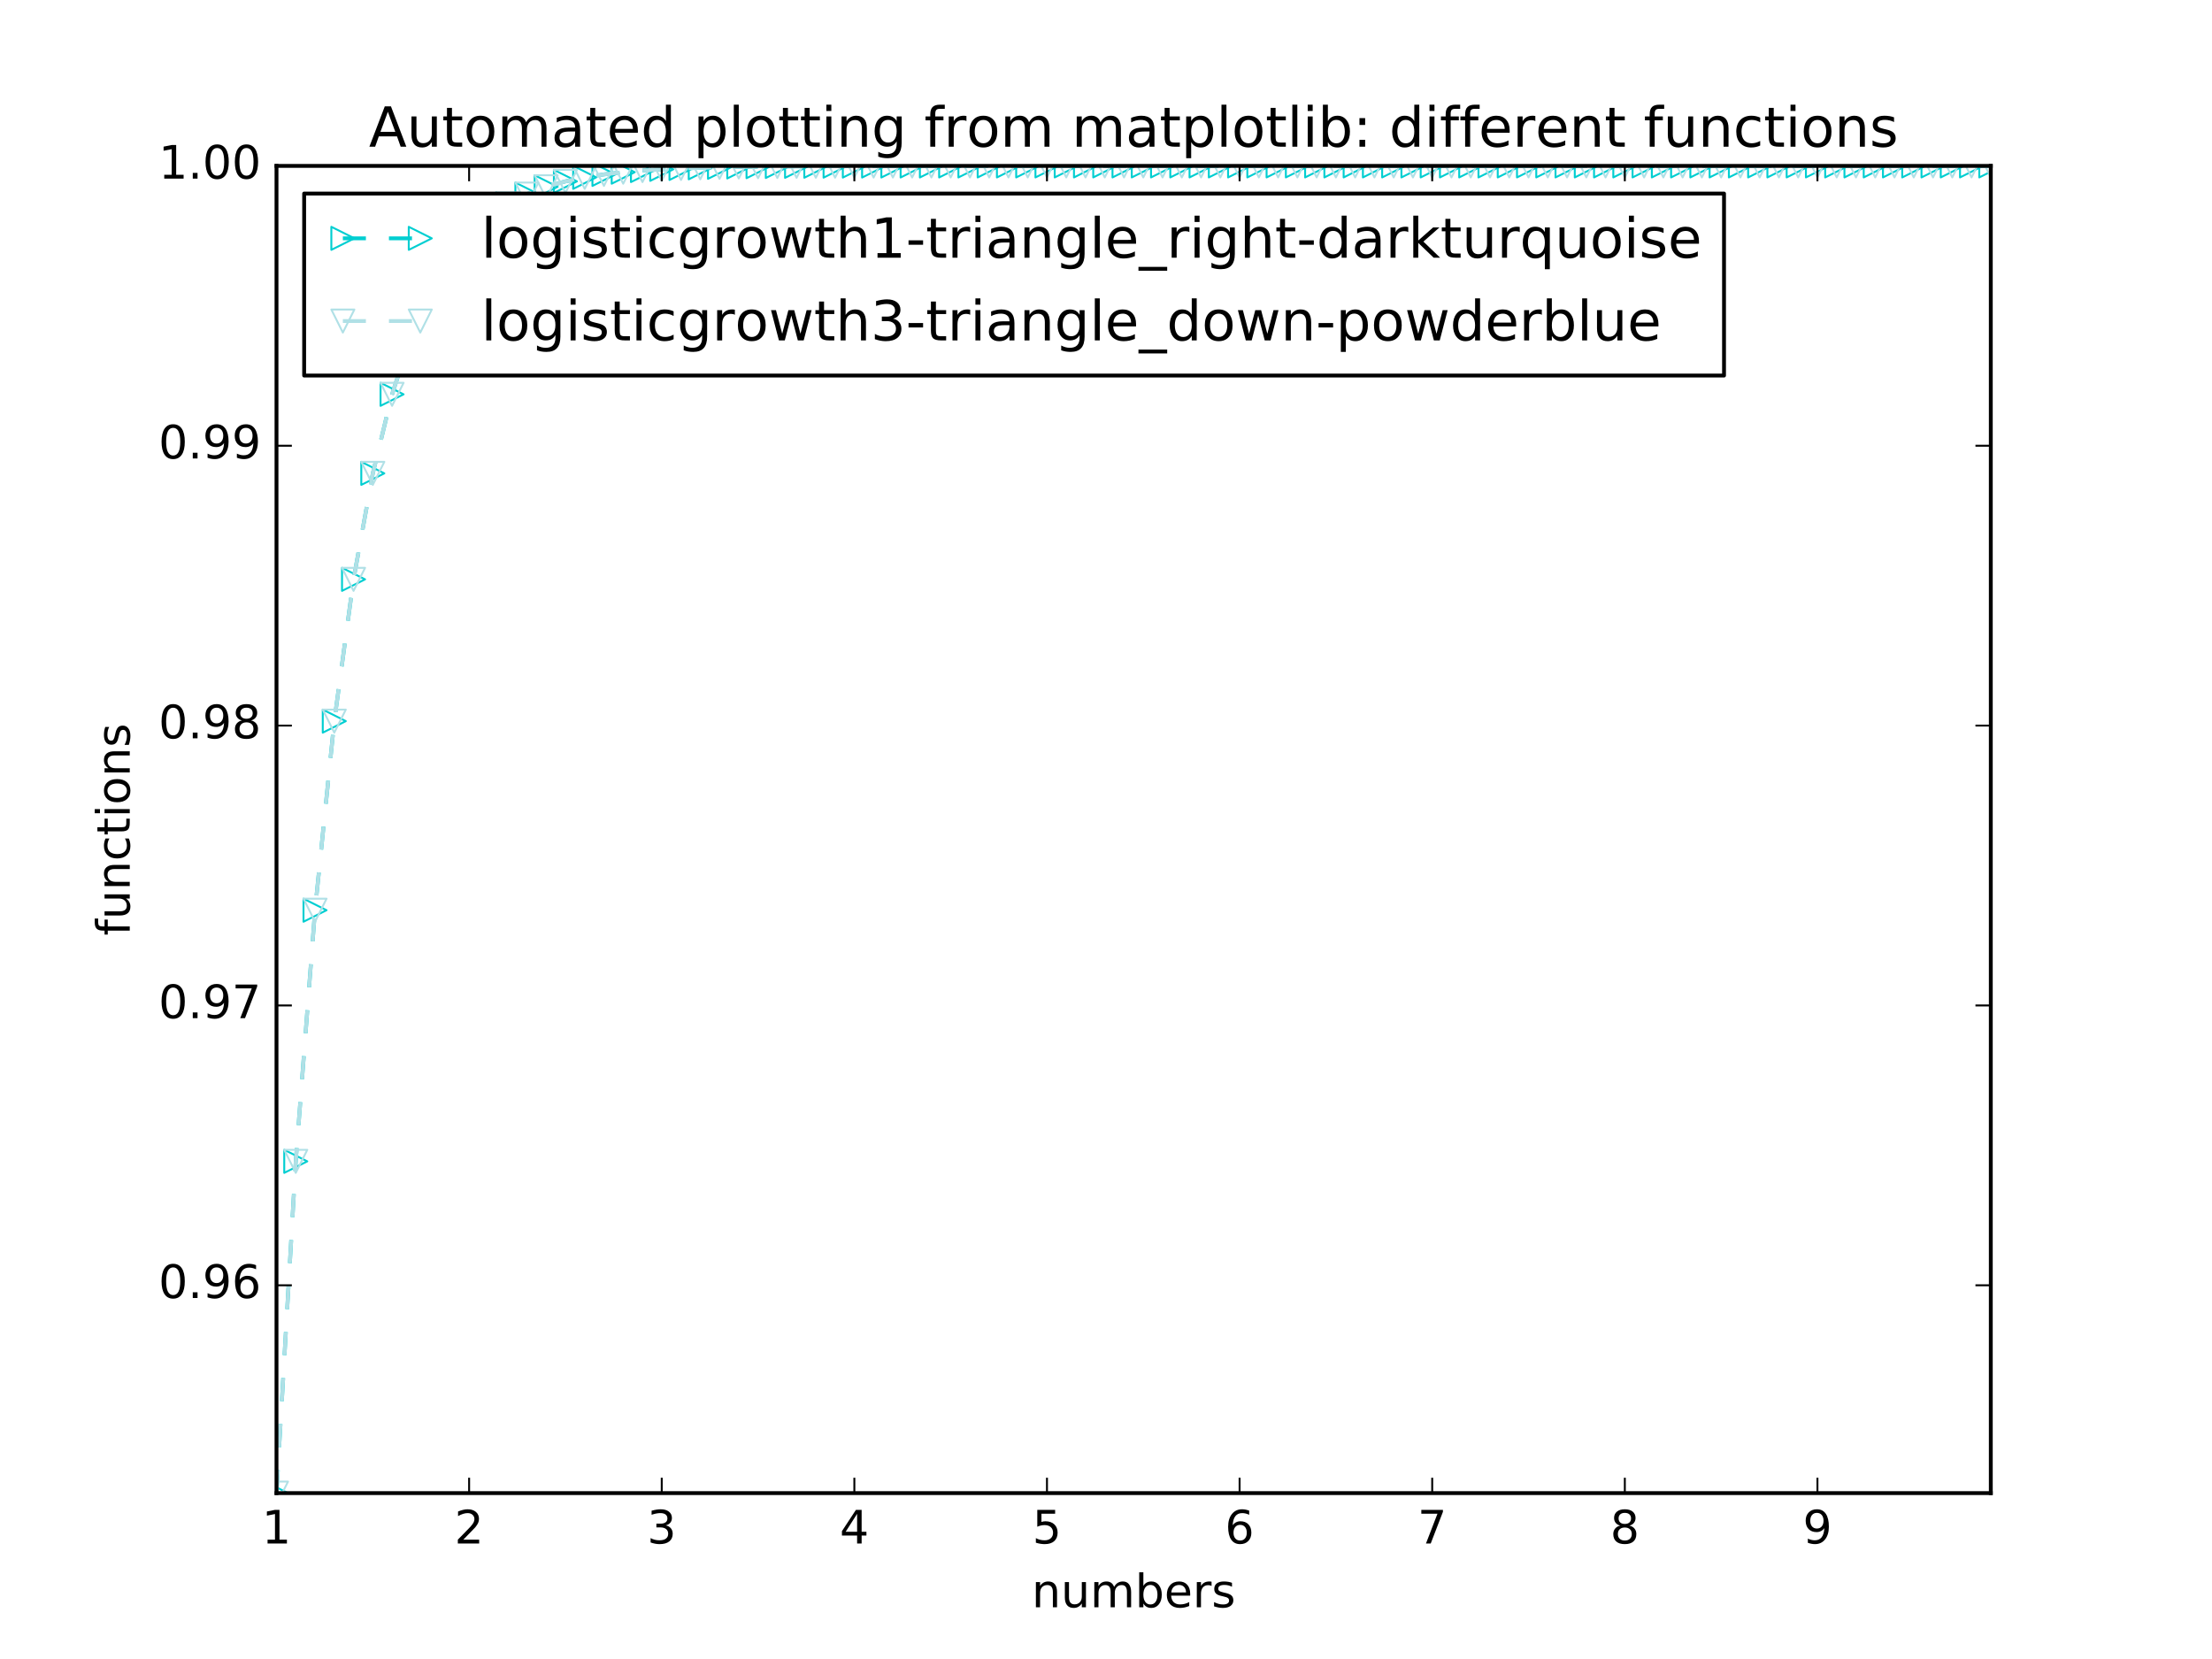 <?xml version="1.0" encoding="utf-8" standalone="no"?>
<!DOCTYPE svg PUBLIC "-//W3C//DTD SVG 1.1//EN"
  "http://www.w3.org/Graphics/SVG/1.1/DTD/svg11.dtd">
<!-- Created with matplotlib (http://matplotlib.org/) -->
<svg height="432pt" version="1.1" viewBox="0 0 576 432" width="576pt" xmlns="http://www.w3.org/2000/svg" xmlns:xlink="http://www.w3.org/1999/xlink">
 <defs>
  <style type="text/css">
*{stroke-linecap:butt;stroke-linejoin:round;stroke-miterlimit:100000;}
  </style>
 </defs>
 <g id="figure_1">
  <g id="patch_1">
   <path d="M 0 432 
L 576 432 
L 576 0 
L 0 0 
z
" style="fill:#ffffff;"/>
  </g>
  <g id="axes_1">
   <g id="patch_2">
    <path d="M 72 388.8 
L 518.4 388.8 
L 518.4 43.2 
L 72 43.2 
z
" style="fill:#ffffff;"/>
   </g>
   <g id="line2d_1">
    <path clip-path="url(#pb11ae3ea47)" d="M 72 388.8 
L 77.016 302.413 
L 82.031 237.017 
L 87.047 187.78 
L 92.063 150.861 
L 97.079 123.264 
L 102.094 102.682 
L 107.11 87.359 
L 112.126 75.965 
L 117.142 67.501 
L 122.157 61.218 
L 127.173 56.557 
L 132.189 53.1 
L 137.204 50.537 
L 142.22 48.636 
L 147.236 47.228 
L 152.252 46.185 
L 157.267 45.411 
L 162.283 44.838 
L 167.299 44.414 
L 172.315 44.099 
L 177.33 43.866 
L 182.346 43.694 
L 187.362 43.566 
L 192.378 43.471 
L 197.393 43.401 
L 202.409 43.349 
L 207.425 43.31 
L 212.44 43.282 
L 217.456 43.26 
L 222.472 43.245 
L 227.488 43.233 
L 232.503 43.225 
L 237.519 43.218 
L 242.535 43.213 
L 247.551 43.21 
L 252.566 43.207 
L 257.582 43.205 
L 262.598 43.204 
L 267.613 43.203 
L 272.629 43.202 
L 277.645 43.202 
L 282.661 43.201 
L 287.676 43.201 
L 292.692 43.201 
L 297.708 43.2 
L 302.724 43.2 
L 307.739 43.2 
L 312.755 43.2 
L 317.771 43.2 
L 322.787 43.2 
L 327.802 43.2 
L 332.818 43.2 
L 337.834 43.2 
L 342.849 43.2 
L 347.865 43.2 
L 352.881 43.2 
L 357.897 43.2 
L 362.912 43.2 
L 367.928 43.2 
L 372.944 43.2 
L 377.96 43.2 
L 382.975 43.2 
L 387.991 43.2 
L 393.007 43.2 
L 398.022 43.2 
L 403.038 43.2 
L 408.054 43.2 
L 413.07 43.2 
L 418.085 43.2 
L 423.101 43.2 
L 428.117 43.2 
L 433.133 43.2 
L 438.148 43.2 
L 443.164 43.2 
L 448.18 43.2 
L 453.196 43.2 
L 458.211 43.2 
L 463.227 43.2 
L 468.243 43.2 
L 473.258 43.2 
L 478.274 43.2 
L 483.29 43.2 
L 488.306 43.2 
L 493.321 43.2 
L 498.337 43.2 
L 503.353 43.2 
L 508.369 43.2 
L 513.384 43.2 
L 518.4 43.2 
" style="fill:none;stroke:#00ced1;stroke-dasharray:6,6;stroke-dashoffset:0.0;"/>
    <defs>
     <path d="M 3 0 
L -3 -3 
L -3 3 
z
" id="m44271bfd8e" style="stroke:#00ced1;stroke-linejoin:miter;stroke-width:0.5;"/>
    </defs>
    <g clip-path="url(#pb11ae3ea47)">
     <use style="fill:none;stroke:#00ced1;stroke-linejoin:miter;stroke-width:0.5;" x="72.0" xlink:href="#m44271bfd8e" y="388.8"/>
     <use style="fill:none;stroke:#00ced1;stroke-linejoin:miter;stroke-width:0.5;" x="77.016" xlink:href="#m44271bfd8e" y="302.413"/>
     <use style="fill:none;stroke:#00ced1;stroke-linejoin:miter;stroke-width:0.5;" x="82.031" xlink:href="#m44271bfd8e" y="237.017"/>
     <use style="fill:none;stroke:#00ced1;stroke-linejoin:miter;stroke-width:0.5;" x="87.047" xlink:href="#m44271bfd8e" y="187.78"/>
     <use style="fill:none;stroke:#00ced1;stroke-linejoin:miter;stroke-width:0.5;" x="92.063" xlink:href="#m44271bfd8e" y="150.861"/>
     <use style="fill:none;stroke:#00ced1;stroke-linejoin:miter;stroke-width:0.5;" x="97.079" xlink:href="#m44271bfd8e" y="123.264"/>
     <use style="fill:none;stroke:#00ced1;stroke-linejoin:miter;stroke-width:0.5;" x="102.094" xlink:href="#m44271bfd8e" y="102.682"/>
     <use style="fill:none;stroke:#00ced1;stroke-linejoin:miter;stroke-width:0.5;" x="107.11" xlink:href="#m44271bfd8e" y="87.359"/>
     <use style="fill:none;stroke:#00ced1;stroke-linejoin:miter;stroke-width:0.5;" x="112.126" xlink:href="#m44271bfd8e" y="75.965"/>
     <use style="fill:none;stroke:#00ced1;stroke-linejoin:miter;stroke-width:0.5;" x="117.142" xlink:href="#m44271bfd8e" y="67.501"/>
     <use style="fill:none;stroke:#00ced1;stroke-linejoin:miter;stroke-width:0.5;" x="122.157" xlink:href="#m44271bfd8e" y="61.218"/>
     <use style="fill:none;stroke:#00ced1;stroke-linejoin:miter;stroke-width:0.5;" x="127.173" xlink:href="#m44271bfd8e" y="56.557"/>
     <use style="fill:none;stroke:#00ced1;stroke-linejoin:miter;stroke-width:0.5;" x="132.189" xlink:href="#m44271bfd8e" y="53.1"/>
     <use style="fill:none;stroke:#00ced1;stroke-linejoin:miter;stroke-width:0.5;" x="137.204" xlink:href="#m44271bfd8e" y="50.537"/>
     <use style="fill:none;stroke:#00ced1;stroke-linejoin:miter;stroke-width:0.5;" x="142.22" xlink:href="#m44271bfd8e" y="48.636"/>
     <use style="fill:none;stroke:#00ced1;stroke-linejoin:miter;stroke-width:0.5;" x="147.236" xlink:href="#m44271bfd8e" y="47.228"/>
     <use style="fill:none;stroke:#00ced1;stroke-linejoin:miter;stroke-width:0.5;" x="152.252" xlink:href="#m44271bfd8e" y="46.185"/>
     <use style="fill:none;stroke:#00ced1;stroke-linejoin:miter;stroke-width:0.5;" x="157.267" xlink:href="#m44271bfd8e" y="45.411"/>
     <use style="fill:none;stroke:#00ced1;stroke-linejoin:miter;stroke-width:0.5;" x="162.283" xlink:href="#m44271bfd8e" y="44.838"/>
     <use style="fill:none;stroke:#00ced1;stroke-linejoin:miter;stroke-width:0.5;" x="167.299" xlink:href="#m44271bfd8e" y="44.414"/>
     <use style="fill:none;stroke:#00ced1;stroke-linejoin:miter;stroke-width:0.5;" x="172.315" xlink:href="#m44271bfd8e" y="44.099"/>
     <use style="fill:none;stroke:#00ced1;stroke-linejoin:miter;stroke-width:0.5;" x="177.33" xlink:href="#m44271bfd8e" y="43.866"/>
     <use style="fill:none;stroke:#00ced1;stroke-linejoin:miter;stroke-width:0.5;" x="182.346" xlink:href="#m44271bfd8e" y="43.694"/>
     <use style="fill:none;stroke:#00ced1;stroke-linejoin:miter;stroke-width:0.5;" x="187.362" xlink:href="#m44271bfd8e" y="43.566"/>
     <use style="fill:none;stroke:#00ced1;stroke-linejoin:miter;stroke-width:0.5;" x="192.378" xlink:href="#m44271bfd8e" y="43.471"/>
     <use style="fill:none;stroke:#00ced1;stroke-linejoin:miter;stroke-width:0.5;" x="197.393" xlink:href="#m44271bfd8e" y="43.401"/>
     <use style="fill:none;stroke:#00ced1;stroke-linejoin:miter;stroke-width:0.5;" x="202.409" xlink:href="#m44271bfd8e" y="43.349"/>
     <use style="fill:none;stroke:#00ced1;stroke-linejoin:miter;stroke-width:0.5;" x="207.425" xlink:href="#m44271bfd8e" y="43.31"/>
     <use style="fill:none;stroke:#00ced1;stroke-linejoin:miter;stroke-width:0.5;" x="212.44" xlink:href="#m44271bfd8e" y="43.282"/>
     <use style="fill:none;stroke:#00ced1;stroke-linejoin:miter;stroke-width:0.5;" x="217.456" xlink:href="#m44271bfd8e" y="43.26"/>
     <use style="fill:none;stroke:#00ced1;stroke-linejoin:miter;stroke-width:0.5;" x="222.472" xlink:href="#m44271bfd8e" y="43.245"/>
     <use style="fill:none;stroke:#00ced1;stroke-linejoin:miter;stroke-width:0.5;" x="227.488" xlink:href="#m44271bfd8e" y="43.233"/>
     <use style="fill:none;stroke:#00ced1;stroke-linejoin:miter;stroke-width:0.5;" x="232.503" xlink:href="#m44271bfd8e" y="43.225"/>
     <use style="fill:none;stroke:#00ced1;stroke-linejoin:miter;stroke-width:0.5;" x="237.519" xlink:href="#m44271bfd8e" y="43.218"/>
     <use style="fill:none;stroke:#00ced1;stroke-linejoin:miter;stroke-width:0.5;" x="242.535" xlink:href="#m44271bfd8e" y="43.213"/>
     <use style="fill:none;stroke:#00ced1;stroke-linejoin:miter;stroke-width:0.5;" x="247.551" xlink:href="#m44271bfd8e" y="43.21"/>
     <use style="fill:none;stroke:#00ced1;stroke-linejoin:miter;stroke-width:0.5;" x="252.566" xlink:href="#m44271bfd8e" y="43.207"/>
     <use style="fill:none;stroke:#00ced1;stroke-linejoin:miter;stroke-width:0.5;" x="257.582" xlink:href="#m44271bfd8e" y="43.205"/>
     <use style="fill:none;stroke:#00ced1;stroke-linejoin:miter;stroke-width:0.5;" x="262.598" xlink:href="#m44271bfd8e" y="43.204"/>
     <use style="fill:none;stroke:#00ced1;stroke-linejoin:miter;stroke-width:0.5;" x="267.613" xlink:href="#m44271bfd8e" y="43.203"/>
     <use style="fill:none;stroke:#00ced1;stroke-linejoin:miter;stroke-width:0.5;" x="272.629" xlink:href="#m44271bfd8e" y="43.202"/>
     <use style="fill:none;stroke:#00ced1;stroke-linejoin:miter;stroke-width:0.5;" x="277.645" xlink:href="#m44271bfd8e" y="43.202"/>
     <use style="fill:none;stroke:#00ced1;stroke-linejoin:miter;stroke-width:0.5;" x="282.661" xlink:href="#m44271bfd8e" y="43.201"/>
     <use style="fill:none;stroke:#00ced1;stroke-linejoin:miter;stroke-width:0.5;" x="287.676" xlink:href="#m44271bfd8e" y="43.201"/>
     <use style="fill:none;stroke:#00ced1;stroke-linejoin:miter;stroke-width:0.5;" x="292.692" xlink:href="#m44271bfd8e" y="43.201"/>
     <use style="fill:none;stroke:#00ced1;stroke-linejoin:miter;stroke-width:0.5;" x="297.708" xlink:href="#m44271bfd8e" y="43.2"/>
     <use style="fill:none;stroke:#00ced1;stroke-linejoin:miter;stroke-width:0.5;" x="302.724" xlink:href="#m44271bfd8e" y="43.2"/>
     <use style="fill:none;stroke:#00ced1;stroke-linejoin:miter;stroke-width:0.5;" x="307.739" xlink:href="#m44271bfd8e" y="43.2"/>
     <use style="fill:none;stroke:#00ced1;stroke-linejoin:miter;stroke-width:0.5;" x="312.755" xlink:href="#m44271bfd8e" y="43.2"/>
     <use style="fill:none;stroke:#00ced1;stroke-linejoin:miter;stroke-width:0.5;" x="317.771" xlink:href="#m44271bfd8e" y="43.2"/>
     <use style="fill:none;stroke:#00ced1;stroke-linejoin:miter;stroke-width:0.5;" x="322.787" xlink:href="#m44271bfd8e" y="43.2"/>
     <use style="fill:none;stroke:#00ced1;stroke-linejoin:miter;stroke-width:0.5;" x="327.802" xlink:href="#m44271bfd8e" y="43.2"/>
     <use style="fill:none;stroke:#00ced1;stroke-linejoin:miter;stroke-width:0.5;" x="332.818" xlink:href="#m44271bfd8e" y="43.2"/>
     <use style="fill:none;stroke:#00ced1;stroke-linejoin:miter;stroke-width:0.5;" x="337.834" xlink:href="#m44271bfd8e" y="43.2"/>
     <use style="fill:none;stroke:#00ced1;stroke-linejoin:miter;stroke-width:0.5;" x="342.849" xlink:href="#m44271bfd8e" y="43.2"/>
     <use style="fill:none;stroke:#00ced1;stroke-linejoin:miter;stroke-width:0.5;" x="347.865" xlink:href="#m44271bfd8e" y="43.2"/>
     <use style="fill:none;stroke:#00ced1;stroke-linejoin:miter;stroke-width:0.5;" x="352.881" xlink:href="#m44271bfd8e" y="43.2"/>
     <use style="fill:none;stroke:#00ced1;stroke-linejoin:miter;stroke-width:0.5;" x="357.897" xlink:href="#m44271bfd8e" y="43.2"/>
     <use style="fill:none;stroke:#00ced1;stroke-linejoin:miter;stroke-width:0.5;" x="362.912" xlink:href="#m44271bfd8e" y="43.2"/>
     <use style="fill:none;stroke:#00ced1;stroke-linejoin:miter;stroke-width:0.5;" x="367.928" xlink:href="#m44271bfd8e" y="43.2"/>
     <use style="fill:none;stroke:#00ced1;stroke-linejoin:miter;stroke-width:0.5;" x="372.944" xlink:href="#m44271bfd8e" y="43.2"/>
     <use style="fill:none;stroke:#00ced1;stroke-linejoin:miter;stroke-width:0.5;" x="377.96" xlink:href="#m44271bfd8e" y="43.2"/>
     <use style="fill:none;stroke:#00ced1;stroke-linejoin:miter;stroke-width:0.5;" x="382.975" xlink:href="#m44271bfd8e" y="43.2"/>
     <use style="fill:none;stroke:#00ced1;stroke-linejoin:miter;stroke-width:0.5;" x="387.991" xlink:href="#m44271bfd8e" y="43.2"/>
     <use style="fill:none;stroke:#00ced1;stroke-linejoin:miter;stroke-width:0.5;" x="393.007" xlink:href="#m44271bfd8e" y="43.2"/>
     <use style="fill:none;stroke:#00ced1;stroke-linejoin:miter;stroke-width:0.5;" x="398.022" xlink:href="#m44271bfd8e" y="43.2"/>
     <use style="fill:none;stroke:#00ced1;stroke-linejoin:miter;stroke-width:0.5;" x="403.038" xlink:href="#m44271bfd8e" y="43.2"/>
     <use style="fill:none;stroke:#00ced1;stroke-linejoin:miter;stroke-width:0.5;" x="408.054" xlink:href="#m44271bfd8e" y="43.2"/>
     <use style="fill:none;stroke:#00ced1;stroke-linejoin:miter;stroke-width:0.5;" x="413.07" xlink:href="#m44271bfd8e" y="43.2"/>
     <use style="fill:none;stroke:#00ced1;stroke-linejoin:miter;stroke-width:0.5;" x="418.085" xlink:href="#m44271bfd8e" y="43.2"/>
     <use style="fill:none;stroke:#00ced1;stroke-linejoin:miter;stroke-width:0.5;" x="423.101" xlink:href="#m44271bfd8e" y="43.2"/>
     <use style="fill:none;stroke:#00ced1;stroke-linejoin:miter;stroke-width:0.5;" x="428.117" xlink:href="#m44271bfd8e" y="43.2"/>
     <use style="fill:none;stroke:#00ced1;stroke-linejoin:miter;stroke-width:0.5;" x="433.133" xlink:href="#m44271bfd8e" y="43.2"/>
     <use style="fill:none;stroke:#00ced1;stroke-linejoin:miter;stroke-width:0.5;" x="438.148" xlink:href="#m44271bfd8e" y="43.2"/>
     <use style="fill:none;stroke:#00ced1;stroke-linejoin:miter;stroke-width:0.5;" x="443.164" xlink:href="#m44271bfd8e" y="43.2"/>
     <use style="fill:none;stroke:#00ced1;stroke-linejoin:miter;stroke-width:0.5;" x="448.18" xlink:href="#m44271bfd8e" y="43.2"/>
     <use style="fill:none;stroke:#00ced1;stroke-linejoin:miter;stroke-width:0.5;" x="453.196" xlink:href="#m44271bfd8e" y="43.2"/>
     <use style="fill:none;stroke:#00ced1;stroke-linejoin:miter;stroke-width:0.5;" x="458.211" xlink:href="#m44271bfd8e" y="43.2"/>
     <use style="fill:none;stroke:#00ced1;stroke-linejoin:miter;stroke-width:0.5;" x="463.227" xlink:href="#m44271bfd8e" y="43.2"/>
     <use style="fill:none;stroke:#00ced1;stroke-linejoin:miter;stroke-width:0.5;" x="468.243" xlink:href="#m44271bfd8e" y="43.2"/>
     <use style="fill:none;stroke:#00ced1;stroke-linejoin:miter;stroke-width:0.5;" x="473.258" xlink:href="#m44271bfd8e" y="43.2"/>
     <use style="fill:none;stroke:#00ced1;stroke-linejoin:miter;stroke-width:0.5;" x="478.274" xlink:href="#m44271bfd8e" y="43.2"/>
     <use style="fill:none;stroke:#00ced1;stroke-linejoin:miter;stroke-width:0.5;" x="483.29" xlink:href="#m44271bfd8e" y="43.2"/>
     <use style="fill:none;stroke:#00ced1;stroke-linejoin:miter;stroke-width:0.5;" x="488.306" xlink:href="#m44271bfd8e" y="43.2"/>
     <use style="fill:none;stroke:#00ced1;stroke-linejoin:miter;stroke-width:0.5;" x="493.321" xlink:href="#m44271bfd8e" y="43.2"/>
     <use style="fill:none;stroke:#00ced1;stroke-linejoin:miter;stroke-width:0.5;" x="498.337" xlink:href="#m44271bfd8e" y="43.2"/>
     <use style="fill:none;stroke:#00ced1;stroke-linejoin:miter;stroke-width:0.5;" x="503.353" xlink:href="#m44271bfd8e" y="43.2"/>
     <use style="fill:none;stroke:#00ced1;stroke-linejoin:miter;stroke-width:0.5;" x="508.369" xlink:href="#m44271bfd8e" y="43.2"/>
     <use style="fill:none;stroke:#00ced1;stroke-linejoin:miter;stroke-width:0.5;" x="513.384" xlink:href="#m44271bfd8e" y="43.2"/>
     <use style="fill:none;stroke:#00ced1;stroke-linejoin:miter;stroke-width:0.5;" x="518.4" xlink:href="#m44271bfd8e" y="43.2"/>
    </g>
   </g>
   <g id="line2d_2">
    <path clip-path="url(#pb11ae3ea47)" d="M 72 388.8 
L 77.016 302.413 
L 82.031 237.017 
L 87.047 187.78 
L 92.063 150.861 
L 97.079 123.264 
L 102.094 102.682 
L 107.11 87.359 
L 112.126 75.965 
L 117.142 67.501 
L 122.157 61.218 
L 127.173 56.557 
L 132.189 53.1 
L 137.204 50.537 
L 142.22 48.636 
L 147.236 47.228 
L 152.252 46.185 
L 157.267 45.411 
L 162.283 44.838 
L 167.299 44.414 
L 172.315 44.099 
L 177.33 43.866 
L 182.346 43.694 
L 187.362 43.566 
L 192.378 43.471 
L 197.393 43.401 
L 202.409 43.349 
L 207.425 43.31 
L 212.44 43.282 
L 217.456 43.26 
L 222.472 43.245 
L 227.488 43.233 
L 232.503 43.225 
L 237.519 43.218 
L 242.535 43.213 
L 247.551 43.21 
L 252.566 43.207 
L 257.582 43.205 
L 262.598 43.204 
L 267.613 43.203 
L 272.629 43.202 
L 277.645 43.202 
L 282.661 43.201 
L 287.676 43.201 
L 292.692 43.201 
L 297.708 43.2 
L 302.724 43.2 
L 307.739 43.2 
L 312.755 43.2 
L 317.771 43.2 
L 322.787 43.2 
L 327.802 43.2 
L 332.818 43.2 
L 337.834 43.2 
L 342.849 43.2 
L 347.865 43.2 
L 352.881 43.2 
L 357.897 43.2 
L 362.912 43.2 
L 367.928 43.2 
L 372.944 43.2 
L 377.96 43.2 
L 382.975 43.2 
L 387.991 43.2 
L 393.007 43.2 
L 398.022 43.2 
L 403.038 43.2 
L 408.054 43.2 
L 413.07 43.2 
L 418.085 43.2 
L 423.101 43.2 
L 428.117 43.2 
L 433.133 43.2 
L 438.148 43.2 
L 443.164 43.2 
L 448.18 43.2 
L 453.196 43.2 
L 458.211 43.2 
L 463.227 43.2 
L 468.243 43.2 
L 473.258 43.2 
L 478.274 43.2 
L 483.29 43.2 
L 488.306 43.2 
L 493.321 43.2 
L 498.337 43.2 
L 503.353 43.2 
L 508.369 43.2 
L 513.384 43.2 
L 518.4 43.2 
" style="fill:none;stroke:#b0e0e6;stroke-dasharray:6,6;stroke-dashoffset:0.0;"/>
    <defs>
     <path d="M -0 3 
L 3 -3 
L -3 -3 
z
" id="ma21201af28" style="stroke:#b0e0e6;stroke-linejoin:miter;stroke-width:0.5;"/>
    </defs>
    <g clip-path="url(#pb11ae3ea47)">
     <use style="fill:none;stroke:#b0e0e6;stroke-linejoin:miter;stroke-width:0.5;" x="72.0" xlink:href="#ma21201af28" y="388.8"/>
     <use style="fill:none;stroke:#b0e0e6;stroke-linejoin:miter;stroke-width:0.5;" x="77.016" xlink:href="#ma21201af28" y="302.413"/>
     <use style="fill:none;stroke:#b0e0e6;stroke-linejoin:miter;stroke-width:0.5;" x="82.031" xlink:href="#ma21201af28" y="237.017"/>
     <use style="fill:none;stroke:#b0e0e6;stroke-linejoin:miter;stroke-width:0.5;" x="87.047" xlink:href="#ma21201af28" y="187.78"/>
     <use style="fill:none;stroke:#b0e0e6;stroke-linejoin:miter;stroke-width:0.5;" x="92.063" xlink:href="#ma21201af28" y="150.861"/>
     <use style="fill:none;stroke:#b0e0e6;stroke-linejoin:miter;stroke-width:0.5;" x="97.079" xlink:href="#ma21201af28" y="123.264"/>
     <use style="fill:none;stroke:#b0e0e6;stroke-linejoin:miter;stroke-width:0.5;" x="102.094" xlink:href="#ma21201af28" y="102.682"/>
     <use style="fill:none;stroke:#b0e0e6;stroke-linejoin:miter;stroke-width:0.5;" x="107.11" xlink:href="#ma21201af28" y="87.359"/>
     <use style="fill:none;stroke:#b0e0e6;stroke-linejoin:miter;stroke-width:0.5;" x="112.126" xlink:href="#ma21201af28" y="75.965"/>
     <use style="fill:none;stroke:#b0e0e6;stroke-linejoin:miter;stroke-width:0.5;" x="117.142" xlink:href="#ma21201af28" y="67.501"/>
     <use style="fill:none;stroke:#b0e0e6;stroke-linejoin:miter;stroke-width:0.5;" x="122.157" xlink:href="#ma21201af28" y="61.218"/>
     <use style="fill:none;stroke:#b0e0e6;stroke-linejoin:miter;stroke-width:0.5;" x="127.173" xlink:href="#ma21201af28" y="56.557"/>
     <use style="fill:none;stroke:#b0e0e6;stroke-linejoin:miter;stroke-width:0.5;" x="132.189" xlink:href="#ma21201af28" y="53.1"/>
     <use style="fill:none;stroke:#b0e0e6;stroke-linejoin:miter;stroke-width:0.5;" x="137.204" xlink:href="#ma21201af28" y="50.537"/>
     <use style="fill:none;stroke:#b0e0e6;stroke-linejoin:miter;stroke-width:0.5;" x="142.22" xlink:href="#ma21201af28" y="48.636"/>
     <use style="fill:none;stroke:#b0e0e6;stroke-linejoin:miter;stroke-width:0.5;" x="147.236" xlink:href="#ma21201af28" y="47.228"/>
     <use style="fill:none;stroke:#b0e0e6;stroke-linejoin:miter;stroke-width:0.5;" x="152.252" xlink:href="#ma21201af28" y="46.185"/>
     <use style="fill:none;stroke:#b0e0e6;stroke-linejoin:miter;stroke-width:0.5;" x="157.267" xlink:href="#ma21201af28" y="45.411"/>
     <use style="fill:none;stroke:#b0e0e6;stroke-linejoin:miter;stroke-width:0.5;" x="162.283" xlink:href="#ma21201af28" y="44.838"/>
     <use style="fill:none;stroke:#b0e0e6;stroke-linejoin:miter;stroke-width:0.5;" x="167.299" xlink:href="#ma21201af28" y="44.414"/>
     <use style="fill:none;stroke:#b0e0e6;stroke-linejoin:miter;stroke-width:0.5;" x="172.315" xlink:href="#ma21201af28" y="44.099"/>
     <use style="fill:none;stroke:#b0e0e6;stroke-linejoin:miter;stroke-width:0.5;" x="177.33" xlink:href="#ma21201af28" y="43.866"/>
     <use style="fill:none;stroke:#b0e0e6;stroke-linejoin:miter;stroke-width:0.5;" x="182.346" xlink:href="#ma21201af28" y="43.694"/>
     <use style="fill:none;stroke:#b0e0e6;stroke-linejoin:miter;stroke-width:0.5;" x="187.362" xlink:href="#ma21201af28" y="43.566"/>
     <use style="fill:none;stroke:#b0e0e6;stroke-linejoin:miter;stroke-width:0.5;" x="192.378" xlink:href="#ma21201af28" y="43.471"/>
     <use style="fill:none;stroke:#b0e0e6;stroke-linejoin:miter;stroke-width:0.5;" x="197.393" xlink:href="#ma21201af28" y="43.401"/>
     <use style="fill:none;stroke:#b0e0e6;stroke-linejoin:miter;stroke-width:0.5;" x="202.409" xlink:href="#ma21201af28" y="43.349"/>
     <use style="fill:none;stroke:#b0e0e6;stroke-linejoin:miter;stroke-width:0.5;" x="207.425" xlink:href="#ma21201af28" y="43.31"/>
     <use style="fill:none;stroke:#b0e0e6;stroke-linejoin:miter;stroke-width:0.5;" x="212.44" xlink:href="#ma21201af28" y="43.282"/>
     <use style="fill:none;stroke:#b0e0e6;stroke-linejoin:miter;stroke-width:0.5;" x="217.456" xlink:href="#ma21201af28" y="43.26"/>
     <use style="fill:none;stroke:#b0e0e6;stroke-linejoin:miter;stroke-width:0.5;" x="222.472" xlink:href="#ma21201af28" y="43.245"/>
     <use style="fill:none;stroke:#b0e0e6;stroke-linejoin:miter;stroke-width:0.5;" x="227.488" xlink:href="#ma21201af28" y="43.233"/>
     <use style="fill:none;stroke:#b0e0e6;stroke-linejoin:miter;stroke-width:0.5;" x="232.503" xlink:href="#ma21201af28" y="43.225"/>
     <use style="fill:none;stroke:#b0e0e6;stroke-linejoin:miter;stroke-width:0.5;" x="237.519" xlink:href="#ma21201af28" y="43.218"/>
     <use style="fill:none;stroke:#b0e0e6;stroke-linejoin:miter;stroke-width:0.5;" x="242.535" xlink:href="#ma21201af28" y="43.213"/>
     <use style="fill:none;stroke:#b0e0e6;stroke-linejoin:miter;stroke-width:0.5;" x="247.551" xlink:href="#ma21201af28" y="43.21"/>
     <use style="fill:none;stroke:#b0e0e6;stroke-linejoin:miter;stroke-width:0.5;" x="252.566" xlink:href="#ma21201af28" y="43.207"/>
     <use style="fill:none;stroke:#b0e0e6;stroke-linejoin:miter;stroke-width:0.5;" x="257.582" xlink:href="#ma21201af28" y="43.205"/>
     <use style="fill:none;stroke:#b0e0e6;stroke-linejoin:miter;stroke-width:0.5;" x="262.598" xlink:href="#ma21201af28" y="43.204"/>
     <use style="fill:none;stroke:#b0e0e6;stroke-linejoin:miter;stroke-width:0.5;" x="267.613" xlink:href="#ma21201af28" y="43.203"/>
     <use style="fill:none;stroke:#b0e0e6;stroke-linejoin:miter;stroke-width:0.5;" x="272.629" xlink:href="#ma21201af28" y="43.202"/>
     <use style="fill:none;stroke:#b0e0e6;stroke-linejoin:miter;stroke-width:0.5;" x="277.645" xlink:href="#ma21201af28" y="43.202"/>
     <use style="fill:none;stroke:#b0e0e6;stroke-linejoin:miter;stroke-width:0.5;" x="282.661" xlink:href="#ma21201af28" y="43.201"/>
     <use style="fill:none;stroke:#b0e0e6;stroke-linejoin:miter;stroke-width:0.5;" x="287.676" xlink:href="#ma21201af28" y="43.201"/>
     <use style="fill:none;stroke:#b0e0e6;stroke-linejoin:miter;stroke-width:0.5;" x="292.692" xlink:href="#ma21201af28" y="43.201"/>
     <use style="fill:none;stroke:#b0e0e6;stroke-linejoin:miter;stroke-width:0.5;" x="297.708" xlink:href="#ma21201af28" y="43.2"/>
     <use style="fill:none;stroke:#b0e0e6;stroke-linejoin:miter;stroke-width:0.5;" x="302.724" xlink:href="#ma21201af28" y="43.2"/>
     <use style="fill:none;stroke:#b0e0e6;stroke-linejoin:miter;stroke-width:0.5;" x="307.739" xlink:href="#ma21201af28" y="43.2"/>
     <use style="fill:none;stroke:#b0e0e6;stroke-linejoin:miter;stroke-width:0.5;" x="312.755" xlink:href="#ma21201af28" y="43.2"/>
     <use style="fill:none;stroke:#b0e0e6;stroke-linejoin:miter;stroke-width:0.5;" x="317.771" xlink:href="#ma21201af28" y="43.2"/>
     <use style="fill:none;stroke:#b0e0e6;stroke-linejoin:miter;stroke-width:0.5;" x="322.787" xlink:href="#ma21201af28" y="43.2"/>
     <use style="fill:none;stroke:#b0e0e6;stroke-linejoin:miter;stroke-width:0.5;" x="327.802" xlink:href="#ma21201af28" y="43.2"/>
     <use style="fill:none;stroke:#b0e0e6;stroke-linejoin:miter;stroke-width:0.5;" x="332.818" xlink:href="#ma21201af28" y="43.2"/>
     <use style="fill:none;stroke:#b0e0e6;stroke-linejoin:miter;stroke-width:0.5;" x="337.834" xlink:href="#ma21201af28" y="43.2"/>
     <use style="fill:none;stroke:#b0e0e6;stroke-linejoin:miter;stroke-width:0.5;" x="342.849" xlink:href="#ma21201af28" y="43.2"/>
     <use style="fill:none;stroke:#b0e0e6;stroke-linejoin:miter;stroke-width:0.5;" x="347.865" xlink:href="#ma21201af28" y="43.2"/>
     <use style="fill:none;stroke:#b0e0e6;stroke-linejoin:miter;stroke-width:0.5;" x="352.881" xlink:href="#ma21201af28" y="43.2"/>
     <use style="fill:none;stroke:#b0e0e6;stroke-linejoin:miter;stroke-width:0.5;" x="357.897" xlink:href="#ma21201af28" y="43.2"/>
     <use style="fill:none;stroke:#b0e0e6;stroke-linejoin:miter;stroke-width:0.5;" x="362.912" xlink:href="#ma21201af28" y="43.2"/>
     <use style="fill:none;stroke:#b0e0e6;stroke-linejoin:miter;stroke-width:0.5;" x="367.928" xlink:href="#ma21201af28" y="43.2"/>
     <use style="fill:none;stroke:#b0e0e6;stroke-linejoin:miter;stroke-width:0.5;" x="372.944" xlink:href="#ma21201af28" y="43.2"/>
     <use style="fill:none;stroke:#b0e0e6;stroke-linejoin:miter;stroke-width:0.5;" x="377.96" xlink:href="#ma21201af28" y="43.2"/>
     <use style="fill:none;stroke:#b0e0e6;stroke-linejoin:miter;stroke-width:0.5;" x="382.975" xlink:href="#ma21201af28" y="43.2"/>
     <use style="fill:none;stroke:#b0e0e6;stroke-linejoin:miter;stroke-width:0.5;" x="387.991" xlink:href="#ma21201af28" y="43.2"/>
     <use style="fill:none;stroke:#b0e0e6;stroke-linejoin:miter;stroke-width:0.5;" x="393.007" xlink:href="#ma21201af28" y="43.2"/>
     <use style="fill:none;stroke:#b0e0e6;stroke-linejoin:miter;stroke-width:0.5;" x="398.022" xlink:href="#ma21201af28" y="43.2"/>
     <use style="fill:none;stroke:#b0e0e6;stroke-linejoin:miter;stroke-width:0.5;" x="403.038" xlink:href="#ma21201af28" y="43.2"/>
     <use style="fill:none;stroke:#b0e0e6;stroke-linejoin:miter;stroke-width:0.5;" x="408.054" xlink:href="#ma21201af28" y="43.2"/>
     <use style="fill:none;stroke:#b0e0e6;stroke-linejoin:miter;stroke-width:0.5;" x="413.07" xlink:href="#ma21201af28" y="43.2"/>
     <use style="fill:none;stroke:#b0e0e6;stroke-linejoin:miter;stroke-width:0.5;" x="418.085" xlink:href="#ma21201af28" y="43.2"/>
     <use style="fill:none;stroke:#b0e0e6;stroke-linejoin:miter;stroke-width:0.5;" x="423.101" xlink:href="#ma21201af28" y="43.2"/>
     <use style="fill:none;stroke:#b0e0e6;stroke-linejoin:miter;stroke-width:0.5;" x="428.117" xlink:href="#ma21201af28" y="43.2"/>
     <use style="fill:none;stroke:#b0e0e6;stroke-linejoin:miter;stroke-width:0.5;" x="433.133" xlink:href="#ma21201af28" y="43.2"/>
     <use style="fill:none;stroke:#b0e0e6;stroke-linejoin:miter;stroke-width:0.5;" x="438.148" xlink:href="#ma21201af28" y="43.2"/>
     <use style="fill:none;stroke:#b0e0e6;stroke-linejoin:miter;stroke-width:0.5;" x="443.164" xlink:href="#ma21201af28" y="43.2"/>
     <use style="fill:none;stroke:#b0e0e6;stroke-linejoin:miter;stroke-width:0.5;" x="448.18" xlink:href="#ma21201af28" y="43.2"/>
     <use style="fill:none;stroke:#b0e0e6;stroke-linejoin:miter;stroke-width:0.5;" x="453.196" xlink:href="#ma21201af28" y="43.2"/>
     <use style="fill:none;stroke:#b0e0e6;stroke-linejoin:miter;stroke-width:0.5;" x="458.211" xlink:href="#ma21201af28" y="43.2"/>
     <use style="fill:none;stroke:#b0e0e6;stroke-linejoin:miter;stroke-width:0.5;" x="463.227" xlink:href="#ma21201af28" y="43.2"/>
     <use style="fill:none;stroke:#b0e0e6;stroke-linejoin:miter;stroke-width:0.5;" x="468.243" xlink:href="#ma21201af28" y="43.2"/>
     <use style="fill:none;stroke:#b0e0e6;stroke-linejoin:miter;stroke-width:0.5;" x="473.258" xlink:href="#ma21201af28" y="43.2"/>
     <use style="fill:none;stroke:#b0e0e6;stroke-linejoin:miter;stroke-width:0.5;" x="478.274" xlink:href="#ma21201af28" y="43.2"/>
     <use style="fill:none;stroke:#b0e0e6;stroke-linejoin:miter;stroke-width:0.5;" x="483.29" xlink:href="#ma21201af28" y="43.2"/>
     <use style="fill:none;stroke:#b0e0e6;stroke-linejoin:miter;stroke-width:0.5;" x="488.306" xlink:href="#ma21201af28" y="43.2"/>
     <use style="fill:none;stroke:#b0e0e6;stroke-linejoin:miter;stroke-width:0.5;" x="493.321" xlink:href="#ma21201af28" y="43.2"/>
     <use style="fill:none;stroke:#b0e0e6;stroke-linejoin:miter;stroke-width:0.5;" x="498.337" xlink:href="#ma21201af28" y="43.2"/>
     <use style="fill:none;stroke:#b0e0e6;stroke-linejoin:miter;stroke-width:0.5;" x="503.353" xlink:href="#ma21201af28" y="43.2"/>
     <use style="fill:none;stroke:#b0e0e6;stroke-linejoin:miter;stroke-width:0.5;" x="508.369" xlink:href="#ma21201af28" y="43.2"/>
     <use style="fill:none;stroke:#b0e0e6;stroke-linejoin:miter;stroke-width:0.5;" x="513.384" xlink:href="#ma21201af28" y="43.2"/>
     <use style="fill:none;stroke:#b0e0e6;stroke-linejoin:miter;stroke-width:0.5;" x="518.4" xlink:href="#ma21201af28" y="43.2"/>
    </g>
   </g>
   <g id="patch_3">
    <path d="M 72 43.2 
L 518.4 43.2 
" style="fill:none;stroke:#000000;stroke-linecap:square;stroke-linejoin:miter;"/>
   </g>
   <g id="patch_4">
    <path d="M 518.4 388.8 
L 518.4 43.2 
" style="fill:none;stroke:#000000;stroke-linecap:square;stroke-linejoin:miter;"/>
   </g>
   <g id="patch_5">
    <path d="M 72 388.8 
L 518.4 388.8 
" style="fill:none;stroke:#000000;stroke-linecap:square;stroke-linejoin:miter;"/>
   </g>
   <g id="patch_6">
    <path d="M 72 388.8 
L 72 43.2 
" style="fill:none;stroke:#000000;stroke-linecap:square;stroke-linejoin:miter;"/>
   </g>
   <g id="matplotlib.axis_1">
    <g id="xtick_1">
     <g id="line2d_3">
      <defs>
       <path d="M 0 0 
L 0 -4 
" id="m67f2fd3f8c" style="stroke:#000000;stroke-width:0.5;"/>
      </defs>
      <g>
       <use style="stroke:#000000;stroke-width:0.5;" x="72.0" xlink:href="#m67f2fd3f8c" y="388.8"/>
      </g>
     </g>
     <g id="line2d_4">
      <defs>
       <path d="M 0 0 
L 0 4 
" id="m7ba4f2e527" style="stroke:#000000;stroke-width:0.5;"/>
      </defs>
      <g>
       <use style="stroke:#000000;stroke-width:0.5;" x="72.0" xlink:href="#m7ba4f2e527" y="43.2"/>
      </g>
     </g>
     <g id="text_1">
      <!-- 1 -->
      <defs>
       <path d="M 12.406 8.297 
L 28.516 8.297 
L 28.516 63.922 
L 10.984 60.406 
L 10.984 69.391 
L 28.422 72.906 
L 38.281 72.906 
L 38.281 8.297 
L 54.391 8.297 
L 54.391 0 
L 12.406 0 
z
" id="BitstreamVeraSans-Roman-31"/>
      </defs>
      <g transform="translate(68.183 401.918)scale(0.12 -0.12)">
       <use xlink:href="#BitstreamVeraSans-Roman-31"/>
      </g>
     </g>
    </g>
    <g id="xtick_2">
     <g id="line2d_5">
      <g>
       <use style="stroke:#000000;stroke-width:0.5;" x="122.157" xlink:href="#m67f2fd3f8c" y="388.8"/>
      </g>
     </g>
     <g id="line2d_6">
      <g>
       <use style="stroke:#000000;stroke-width:0.5;" x="122.157" xlink:href="#m7ba4f2e527" y="43.2"/>
      </g>
     </g>
     <g id="text_2">
      <!-- 2 -->
      <defs>
       <path d="M 19.188 8.297 
L 53.609 8.297 
L 53.609 0 
L 7.328 0 
L 7.328 8.297 
Q 12.938 14.109 22.625 23.891 
Q 32.328 33.688 34.812 36.531 
Q 39.547 41.844 41.422 45.531 
Q 43.312 49.219 43.312 52.781 
Q 43.312 58.594 39.234 62.25 
Q 35.156 65.922 28.609 65.922 
Q 23.969 65.922 18.812 64.312 
Q 13.672 62.703 7.812 59.422 
L 7.812 69.391 
Q 13.766 71.781 18.938 73 
Q 24.125 74.219 28.422 74.219 
Q 39.75 74.219 46.484 68.547 
Q 53.219 62.891 53.219 53.422 
Q 53.219 48.922 51.531 44.891 
Q 49.859 40.875 45.406 35.406 
Q 44.188 33.984 37.641 27.219 
Q 31.109 20.453 19.188 8.297 
" id="BitstreamVeraSans-Roman-32"/>
      </defs>
      <g transform="translate(118.34 401.918)scale(0.12 -0.12)">
       <use xlink:href="#BitstreamVeraSans-Roman-32"/>
      </g>
     </g>
    </g>
    <g id="xtick_3">
     <g id="line2d_7">
      <g>
       <use style="stroke:#000000;stroke-width:0.5;" x="172.315" xlink:href="#m67f2fd3f8c" y="388.8"/>
      </g>
     </g>
     <g id="line2d_8">
      <g>
       <use style="stroke:#000000;stroke-width:0.5;" x="172.315" xlink:href="#m7ba4f2e527" y="43.2"/>
      </g>
     </g>
     <g id="text_3">
      <!-- 3 -->
      <defs>
       <path d="M 40.578 39.312 
Q 47.656 37.797 51.625 33 
Q 55.609 28.219 55.609 21.188 
Q 55.609 10.406 48.188 4.484 
Q 40.766 -1.422 27.094 -1.422 
Q 22.516 -1.422 17.656 -0.516 
Q 12.797 0.391 7.625 2.203 
L 7.625 11.719 
Q 11.719 9.328 16.594 8.109 
Q 21.484 6.891 26.812 6.891 
Q 36.078 6.891 40.938 10.547 
Q 45.797 14.203 45.797 21.188 
Q 45.797 27.641 41.281 31.266 
Q 36.766 34.906 28.719 34.906 
L 20.219 34.906 
L 20.219 43.016 
L 29.109 43.016 
Q 36.375 43.016 40.234 45.922 
Q 44.094 48.828 44.094 54.297 
Q 44.094 59.906 40.109 62.906 
Q 36.141 65.922 28.719 65.922 
Q 24.656 65.922 20.016 65.031 
Q 15.375 64.156 9.812 62.312 
L 9.812 71.094 
Q 15.438 72.656 20.344 73.438 
Q 25.25 74.219 29.594 74.219 
Q 40.828 74.219 47.359 69.109 
Q 53.906 64.016 53.906 55.328 
Q 53.906 49.266 50.438 45.094 
Q 46.969 40.922 40.578 39.312 
" id="BitstreamVeraSans-Roman-33"/>
      </defs>
      <g transform="translate(168.497 401.918)scale(0.12 -0.12)">
       <use xlink:href="#BitstreamVeraSans-Roman-33"/>
      </g>
     </g>
    </g>
    <g id="xtick_4">
     <g id="line2d_9">
      <g>
       <use style="stroke:#000000;stroke-width:0.5;" x="222.472" xlink:href="#m67f2fd3f8c" y="388.8"/>
      </g>
     </g>
     <g id="line2d_10">
      <g>
       <use style="stroke:#000000;stroke-width:0.5;" x="222.472" xlink:href="#m7ba4f2e527" y="43.2"/>
      </g>
     </g>
     <g id="text_4">
      <!-- 4 -->
      <defs>
       <path d="M 37.797 64.312 
L 12.891 25.391 
L 37.797 25.391 
z
M 35.203 72.906 
L 47.609 72.906 
L 47.609 25.391 
L 58.016 25.391 
L 58.016 17.188 
L 47.609 17.188 
L 47.609 0 
L 37.797 0 
L 37.797 17.188 
L 4.891 17.188 
L 4.891 26.703 
z
" id="BitstreamVeraSans-Roman-34"/>
      </defs>
      <g transform="translate(218.654 401.918)scale(0.12 -0.12)">
       <use xlink:href="#BitstreamVeraSans-Roman-34"/>
      </g>
     </g>
    </g>
    <g id="xtick_5">
     <g id="line2d_11">
      <g>
       <use style="stroke:#000000;stroke-width:0.5;" x="272.629" xlink:href="#m67f2fd3f8c" y="388.8"/>
      </g>
     </g>
     <g id="line2d_12">
      <g>
       <use style="stroke:#000000;stroke-width:0.5;" x="272.629" xlink:href="#m7ba4f2e527" y="43.2"/>
      </g>
     </g>
     <g id="text_5">
      <!-- 5 -->
      <defs>
       <path d="M 10.797 72.906 
L 49.516 72.906 
L 49.516 64.594 
L 19.828 64.594 
L 19.828 46.734 
Q 21.969 47.469 24.109 47.828 
Q 26.266 48.188 28.422 48.188 
Q 40.625 48.188 47.75 41.5 
Q 54.891 34.812 54.891 23.391 
Q 54.891 11.625 47.562 5.094 
Q 40.234 -1.422 26.906 -1.422 
Q 22.312 -1.422 17.547 -0.641 
Q 12.797 0.141 7.719 1.703 
L 7.719 11.625 
Q 12.109 9.234 16.797 8.062 
Q 21.484 6.891 26.703 6.891 
Q 35.156 6.891 40.078 11.328 
Q 45.016 15.766 45.016 23.391 
Q 45.016 31 40.078 35.438 
Q 35.156 39.891 26.703 39.891 
Q 22.75 39.891 18.812 39.016 
Q 14.891 38.141 10.797 36.281 
z
" id="BitstreamVeraSans-Roman-35"/>
      </defs>
      <g transform="translate(268.812 401.918)scale(0.12 -0.12)">
       <use xlink:href="#BitstreamVeraSans-Roman-35"/>
      </g>
     </g>
    </g>
    <g id="xtick_6">
     <g id="line2d_13">
      <g>
       <use style="stroke:#000000;stroke-width:0.5;" x="322.787" xlink:href="#m67f2fd3f8c" y="388.8"/>
      </g>
     </g>
     <g id="line2d_14">
      <g>
       <use style="stroke:#000000;stroke-width:0.5;" x="322.787" xlink:href="#m7ba4f2e527" y="43.2"/>
      </g>
     </g>
     <g id="text_6">
      <!-- 6 -->
      <defs>
       <path d="M 33.016 40.375 
Q 26.375 40.375 22.484 35.828 
Q 18.609 31.297 18.609 23.391 
Q 18.609 15.531 22.484 10.953 
Q 26.375 6.391 33.016 6.391 
Q 39.656 6.391 43.531 10.953 
Q 47.406 15.531 47.406 23.391 
Q 47.406 31.297 43.531 35.828 
Q 39.656 40.375 33.016 40.375 
M 52.594 71.297 
L 52.594 62.312 
Q 48.875 64.062 45.094 64.984 
Q 41.312 65.922 37.594 65.922 
Q 27.828 65.922 22.672 59.328 
Q 17.531 52.734 16.797 39.406 
Q 19.672 43.656 24.016 45.922 
Q 28.375 48.188 33.594 48.188 
Q 44.578 48.188 50.953 41.516 
Q 57.328 34.859 57.328 23.391 
Q 57.328 12.156 50.688 5.359 
Q 44.047 -1.422 33.016 -1.422 
Q 20.359 -1.422 13.672 8.266 
Q 6.984 17.969 6.984 36.375 
Q 6.984 53.656 15.188 63.938 
Q 23.391 74.219 37.203 74.219 
Q 40.922 74.219 44.703 73.484 
Q 48.484 72.75 52.594 71.297 
" id="BitstreamVeraSans-Roman-36"/>
      </defs>
      <g transform="translate(318.969 401.918)scale(0.12 -0.12)">
       <use xlink:href="#BitstreamVeraSans-Roman-36"/>
      </g>
     </g>
    </g>
    <g id="xtick_7">
     <g id="line2d_15">
      <g>
       <use style="stroke:#000000;stroke-width:0.5;" x="372.944" xlink:href="#m67f2fd3f8c" y="388.8"/>
      </g>
     </g>
     <g id="line2d_16">
      <g>
       <use style="stroke:#000000;stroke-width:0.5;" x="372.944" xlink:href="#m7ba4f2e527" y="43.2"/>
      </g>
     </g>
     <g id="text_7">
      <!-- 7 -->
      <defs>
       <path d="M 8.203 72.906 
L 55.078 72.906 
L 55.078 68.703 
L 28.609 0 
L 18.312 0 
L 43.219 64.594 
L 8.203 64.594 
z
" id="BitstreamVeraSans-Roman-37"/>
      </defs>
      <g transform="translate(369.126 401.918)scale(0.12 -0.12)">
       <use xlink:href="#BitstreamVeraSans-Roman-37"/>
      </g>
     </g>
    </g>
    <g id="xtick_8">
     <g id="line2d_17">
      <g>
       <use style="stroke:#000000;stroke-width:0.5;" x="423.101" xlink:href="#m67f2fd3f8c" y="388.8"/>
      </g>
     </g>
     <g id="line2d_18">
      <g>
       <use style="stroke:#000000;stroke-width:0.5;" x="423.101" xlink:href="#m7ba4f2e527" y="43.2"/>
      </g>
     </g>
     <g id="text_8">
      <!-- 8 -->
      <defs>
       <path d="M 31.781 34.625 
Q 24.75 34.625 20.719 30.859 
Q 16.703 27.094 16.703 20.516 
Q 16.703 13.922 20.719 10.156 
Q 24.75 6.391 31.781 6.391 
Q 38.812 6.391 42.859 10.172 
Q 46.922 13.969 46.922 20.516 
Q 46.922 27.094 42.891 30.859 
Q 38.875 34.625 31.781 34.625 
M 21.922 38.812 
Q 15.578 40.375 12.031 44.719 
Q 8.5 49.078 8.5 55.328 
Q 8.5 64.062 14.719 69.141 
Q 20.953 74.219 31.781 74.219 
Q 42.672 74.219 48.875 69.141 
Q 55.078 64.062 55.078 55.328 
Q 55.078 49.078 51.531 44.719 
Q 48 40.375 41.703 38.812 
Q 48.828 37.156 52.797 32.312 
Q 56.781 27.484 56.781 20.516 
Q 56.781 9.906 50.312 4.234 
Q 43.844 -1.422 31.781 -1.422 
Q 19.734 -1.422 13.25 4.234 
Q 6.781 9.906 6.781 20.516 
Q 6.781 27.484 10.781 32.312 
Q 14.797 37.156 21.922 38.812 
M 18.312 54.391 
Q 18.312 48.734 21.844 45.562 
Q 25.391 42.391 31.781 42.391 
Q 38.141 42.391 41.719 45.562 
Q 45.312 48.734 45.312 54.391 
Q 45.312 60.062 41.719 63.234 
Q 38.141 66.406 31.781 66.406 
Q 25.391 66.406 21.844 63.234 
Q 18.312 60.062 18.312 54.391 
" id="BitstreamVeraSans-Roman-38"/>
      </defs>
      <g transform="translate(419.284 401.918)scale(0.12 -0.12)">
       <use xlink:href="#BitstreamVeraSans-Roman-38"/>
      </g>
     </g>
    </g>
    <g id="xtick_9">
     <g id="line2d_19">
      <g>
       <use style="stroke:#000000;stroke-width:0.5;" x="473.258" xlink:href="#m67f2fd3f8c" y="388.8"/>
      </g>
     </g>
     <g id="line2d_20">
      <g>
       <use style="stroke:#000000;stroke-width:0.5;" x="473.258" xlink:href="#m7ba4f2e527" y="43.2"/>
      </g>
     </g>
     <g id="text_9">
      <!-- 9 -->
      <defs>
       <path d="M 10.984 1.516 
L 10.984 10.5 
Q 14.703 8.734 18.5 7.812 
Q 22.312 6.891 25.984 6.891 
Q 35.75 6.891 40.891 13.453 
Q 46.047 20.016 46.781 33.406 
Q 43.953 29.203 39.594 26.953 
Q 35.25 24.703 29.984 24.703 
Q 19.047 24.703 12.672 31.312 
Q 6.297 37.938 6.297 49.422 
Q 6.297 60.641 12.938 67.422 
Q 19.578 74.219 30.609 74.219 
Q 43.266 74.219 49.922 64.516 
Q 56.594 54.828 56.594 36.375 
Q 56.594 19.141 48.406 8.859 
Q 40.234 -1.422 26.422 -1.422 
Q 22.703 -1.422 18.891 -0.688 
Q 15.094 0.047 10.984 1.516 
M 30.609 32.422 
Q 37.25 32.422 41.125 36.953 
Q 45.016 41.5 45.016 49.422 
Q 45.016 57.281 41.125 61.844 
Q 37.25 66.406 30.609 66.406 
Q 23.969 66.406 20.094 61.844 
Q 16.219 57.281 16.219 49.422 
Q 16.219 41.5 20.094 36.953 
Q 23.969 32.422 30.609 32.422 
" id="BitstreamVeraSans-Roman-39"/>
      </defs>
      <g transform="translate(469.441 401.918)scale(0.12 -0.12)">
       <use xlink:href="#BitstreamVeraSans-Roman-39"/>
      </g>
     </g>
    </g>
    <g id="text_10">
     <!-- numbers -->
     <defs>
      <path d="M 54.891 33.016 
L 54.891 0 
L 45.906 0 
L 45.906 32.719 
Q 45.906 40.484 42.875 44.328 
Q 39.844 48.188 33.797 48.188 
Q 26.516 48.188 22.312 43.547 
Q 18.109 38.922 18.109 30.906 
L 18.109 0 
L 9.078 0 
L 9.078 54.688 
L 18.109 54.688 
L 18.109 46.188 
Q 21.344 51.125 25.703 53.562 
Q 30.078 56 35.797 56 
Q 45.219 56 50.047 50.172 
Q 54.891 44.344 54.891 33.016 
" id="BitstreamVeraSans-Roman-6e"/>
      <path d="M 52 44.188 
Q 55.375 50.25 60.062 53.125 
Q 64.75 56 71.094 56 
Q 79.641 56 84.281 50.016 
Q 88.922 44.047 88.922 33.016 
L 88.922 0 
L 79.891 0 
L 79.891 32.719 
Q 79.891 40.578 77.094 44.375 
Q 74.312 48.188 68.609 48.188 
Q 61.625 48.188 57.562 43.547 
Q 53.516 38.922 53.516 30.906 
L 53.516 0 
L 44.484 0 
L 44.484 32.719 
Q 44.484 40.625 41.703 44.406 
Q 38.922 48.188 33.109 48.188 
Q 26.219 48.188 22.156 43.531 
Q 18.109 38.875 18.109 30.906 
L 18.109 0 
L 9.078 0 
L 9.078 54.688 
L 18.109 54.688 
L 18.109 46.188 
Q 21.188 51.219 25.484 53.609 
Q 29.781 56 35.688 56 
Q 41.656 56 45.828 52.969 
Q 50 49.953 52 44.188 
" id="BitstreamVeraSans-Roman-6d"/>
      <path d="M 56.203 29.594 
L 56.203 25.203 
L 14.891 25.203 
Q 15.484 15.922 20.484 11.062 
Q 25.484 6.203 34.422 6.203 
Q 39.594 6.203 44.453 7.469 
Q 49.312 8.734 54.109 11.281 
L 54.109 2.781 
Q 49.266 0.734 44.188 -0.344 
Q 39.109 -1.422 33.891 -1.422 
Q 20.797 -1.422 13.156 6.188 
Q 5.516 13.812 5.516 26.812 
Q 5.516 40.234 12.766 48.109 
Q 20.016 56 32.328 56 
Q 43.359 56 49.781 48.891 
Q 56.203 41.797 56.203 29.594 
M 47.219 32.234 
Q 47.125 39.594 43.094 43.984 
Q 39.062 48.391 32.422 48.391 
Q 24.906 48.391 20.391 44.141 
Q 15.875 39.891 15.188 32.172 
z
" id="BitstreamVeraSans-Roman-65"/>
      <path d="M 8.5 21.578 
L 8.5 54.688 
L 17.484 54.688 
L 17.484 21.922 
Q 17.484 14.156 20.5 10.266 
Q 23.531 6.391 29.594 6.391 
Q 36.859 6.391 41.078 11.031 
Q 45.312 15.672 45.312 23.688 
L 45.312 54.688 
L 54.297 54.688 
L 54.297 0 
L 45.312 0 
L 45.312 8.406 
Q 42.047 3.422 37.719 1 
Q 33.406 -1.422 27.688 -1.422 
Q 18.266 -1.422 13.375 4.438 
Q 8.5 10.297 8.5 21.578 
" id="BitstreamVeraSans-Roman-75"/>
      <path d="M 41.109 46.297 
Q 39.594 47.172 37.812 47.578 
Q 36.031 48 33.891 48 
Q 26.266 48 22.188 43.047 
Q 18.109 38.094 18.109 28.812 
L 18.109 0 
L 9.078 0 
L 9.078 54.688 
L 18.109 54.688 
L 18.109 46.188 
Q 20.953 51.172 25.484 53.578 
Q 30.031 56 36.531 56 
Q 37.453 56 38.578 55.875 
Q 39.703 55.766 41.062 55.516 
z
" id="BitstreamVeraSans-Roman-72"/>
      <path d="M 44.281 53.078 
L 44.281 44.578 
Q 40.484 46.531 36.375 47.5 
Q 32.281 48.484 27.875 48.484 
Q 21.188 48.484 17.844 46.438 
Q 14.5 44.391 14.5 40.281 
Q 14.5 37.156 16.891 35.375 
Q 19.281 33.594 26.516 31.984 
L 29.594 31.297 
Q 39.156 29.25 43.188 25.516 
Q 47.219 21.781 47.219 15.094 
Q 47.219 7.469 41.188 3.016 
Q 35.156 -1.422 24.609 -1.422 
Q 20.219 -1.422 15.453 -0.562 
Q 10.688 0.297 5.422 2 
L 5.422 11.281 
Q 10.406 8.688 15.234 7.391 
Q 20.062 6.109 24.812 6.109 
Q 31.156 6.109 34.562 8.281 
Q 37.984 10.453 37.984 14.406 
Q 37.984 18.062 35.516 20.016 
Q 33.062 21.969 24.703 23.781 
L 21.578 24.516 
Q 13.234 26.266 9.516 29.906 
Q 5.812 33.547 5.812 39.891 
Q 5.812 47.609 11.281 51.797 
Q 16.75 56 26.812 56 
Q 31.781 56 36.172 55.266 
Q 40.578 54.547 44.281 53.078 
" id="BitstreamVeraSans-Roman-73"/>
      <path d="M 48.688 27.297 
Q 48.688 37.203 44.609 42.844 
Q 40.531 48.484 33.406 48.484 
Q 26.266 48.484 22.188 42.844 
Q 18.109 37.203 18.109 27.297 
Q 18.109 17.391 22.188 11.75 
Q 26.266 6.109 33.406 6.109 
Q 40.531 6.109 44.609 11.75 
Q 48.688 17.391 48.688 27.297 
M 18.109 46.391 
Q 20.953 51.266 25.266 53.625 
Q 29.594 56 35.594 56 
Q 45.562 56 51.781 48.094 
Q 58.016 40.188 58.016 27.297 
Q 58.016 14.406 51.781 6.484 
Q 45.562 -1.422 35.594 -1.422 
Q 29.594 -1.422 25.266 0.953 
Q 20.953 3.328 18.109 8.203 
L 18.109 0 
L 9.078 0 
L 9.078 75.984 
L 18.109 75.984 
z
" id="BitstreamVeraSans-Roman-62"/>
     </defs>
     <g transform="translate(268.658 418.532)scale(0.12 -0.12)">
      <use xlink:href="#BitstreamVeraSans-Roman-6e"/>
      <use x="63.379" xlink:href="#BitstreamVeraSans-Roman-75"/>
      <use x="126.758" xlink:href="#BitstreamVeraSans-Roman-6d"/>
      <use x="224.17" xlink:href="#BitstreamVeraSans-Roman-62"/>
      <use x="287.646" xlink:href="#BitstreamVeraSans-Roman-65"/>
      <use x="349.17" xlink:href="#BitstreamVeraSans-Roman-72"/>
      <use x="390.283" xlink:href="#BitstreamVeraSans-Roman-73"/>
     </g>
    </g>
   </g>
   <g id="matplotlib.axis_2">
    <g id="ytick_1">
     <g id="line2d_21">
      <defs>
       <path d="M 0 0 
L 4 0 
" id="md705d254f5" style="stroke:#000000;stroke-width:0.5;"/>
      </defs>
      <g>
       <use style="stroke:#000000;stroke-width:0.5;" x="72.0" xlink:href="#md705d254f5" y="334.686"/>
      </g>
     </g>
     <g id="line2d_22">
      <defs>
       <path d="M 0 0 
L -4 0 
" id="m77a6e09b2a" style="stroke:#000000;stroke-width:0.5;"/>
      </defs>
      <g>
       <use style="stroke:#000000;stroke-width:0.5;" x="518.4" xlink:href="#m77a6e09b2a" y="334.686"/>
      </g>
     </g>
     <g id="text_11">
      <!-- 0.96 -->
      <defs>
       <path d="M 31.781 66.406 
Q 24.172 66.406 20.328 58.906 
Q 16.5 51.422 16.5 36.375 
Q 16.5 21.391 20.328 13.891 
Q 24.172 6.391 31.781 6.391 
Q 39.453 6.391 43.281 13.891 
Q 47.125 21.391 47.125 36.375 
Q 47.125 51.422 43.281 58.906 
Q 39.453 66.406 31.781 66.406 
M 31.781 74.219 
Q 44.047 74.219 50.516 64.516 
Q 56.984 54.828 56.984 36.375 
Q 56.984 17.969 50.516 8.266 
Q 44.047 -1.422 31.781 -1.422 
Q 19.531 -1.422 13.062 8.266 
Q 6.594 17.969 6.594 36.375 
Q 6.594 54.828 13.062 64.516 
Q 19.531 74.219 31.781 74.219 
" id="BitstreamVeraSans-Roman-30"/>
       <path d="M 10.688 12.406 
L 21 12.406 
L 21 0 
L 10.688 0 
z
" id="BitstreamVeraSans-Roman-2e"/>
      </defs>
      <g transform="translate(41.281 337.998)scale(0.12 -0.12)">
       <use xlink:href="#BitstreamVeraSans-Roman-30"/>
       <use x="63.623" xlink:href="#BitstreamVeraSans-Roman-2e"/>
       <use x="95.41" xlink:href="#BitstreamVeraSans-Roman-39"/>
       <use x="159.033" xlink:href="#BitstreamVeraSans-Roman-36"/>
      </g>
     </g>
    </g>
    <g id="ytick_2">
     <g id="line2d_23">
      <g>
       <use style="stroke:#000000;stroke-width:0.5;" x="72.0" xlink:href="#md705d254f5" y="261.815"/>
      </g>
     </g>
     <g id="line2d_24">
      <g>
       <use style="stroke:#000000;stroke-width:0.5;" x="518.4" xlink:href="#m77a6e09b2a" y="261.815"/>
      </g>
     </g>
     <g id="text_12">
      <!-- 0.97 -->
      <g transform="translate(41.281 265.126)scale(0.12 -0.12)">
       <use xlink:href="#BitstreamVeraSans-Roman-30"/>
       <use x="63.623" xlink:href="#BitstreamVeraSans-Roman-2e"/>
       <use x="95.41" xlink:href="#BitstreamVeraSans-Roman-39"/>
       <use x="159.033" xlink:href="#BitstreamVeraSans-Roman-37"/>
      </g>
     </g>
    </g>
    <g id="ytick_3">
     <g id="line2d_25">
      <g>
       <use style="stroke:#000000;stroke-width:0.5;" x="72.0" xlink:href="#md705d254f5" y="188.943"/>
      </g>
     </g>
     <g id="line2d_26">
      <g>
       <use style="stroke:#000000;stroke-width:0.5;" x="518.4" xlink:href="#m77a6e09b2a" y="188.943"/>
      </g>
     </g>
     <g id="text_13">
      <!-- 0.98 -->
      <g transform="translate(41.281 192.254)scale(0.12 -0.12)">
       <use xlink:href="#BitstreamVeraSans-Roman-30"/>
       <use x="63.623" xlink:href="#BitstreamVeraSans-Roman-2e"/>
       <use x="95.41" xlink:href="#BitstreamVeraSans-Roman-39"/>
       <use x="159.033" xlink:href="#BitstreamVeraSans-Roman-38"/>
      </g>
     </g>
    </g>
    <g id="ytick_4">
     <g id="line2d_27">
      <g>
       <use style="stroke:#000000;stroke-width:0.5;" x="72.0" xlink:href="#md705d254f5" y="116.072"/>
      </g>
     </g>
     <g id="line2d_28">
      <g>
       <use style="stroke:#000000;stroke-width:0.5;" x="518.4" xlink:href="#m77a6e09b2a" y="116.072"/>
      </g>
     </g>
     <g id="text_14">
      <!-- 0.99 -->
      <g transform="translate(41.281 119.383)scale(0.12 -0.12)">
       <use xlink:href="#BitstreamVeraSans-Roman-30"/>
       <use x="63.623" xlink:href="#BitstreamVeraSans-Roman-2e"/>
       <use x="95.41" xlink:href="#BitstreamVeraSans-Roman-39"/>
       <use x="159.033" xlink:href="#BitstreamVeraSans-Roman-39"/>
      </g>
     </g>
    </g>
    <g id="ytick_5">
     <g id="text_15">
      <!-- 1.00 -->
      <g transform="translate(41.281 46.511)scale(0.12 -0.12)">
       <use xlink:href="#BitstreamVeraSans-Roman-31"/>
       <use x="63.623" xlink:href="#BitstreamVeraSans-Roman-2e"/>
       <use x="95.41" xlink:href="#BitstreamVeraSans-Roman-30"/>
       <use x="159.033" xlink:href="#BitstreamVeraSans-Roman-30"/>
      </g>
     </g>
    </g>
    <g id="text_16">
     <!-- functions -->
     <defs>
      <path d="M 18.312 70.219 
L 18.312 54.688 
L 36.812 54.688 
L 36.812 47.703 
L 18.312 47.703 
L 18.312 18.016 
Q 18.312 11.328 20.141 9.422 
Q 21.969 7.516 27.594 7.516 
L 36.812 7.516 
L 36.812 0 
L 27.594 0 
Q 17.188 0 13.234 3.875 
Q 9.281 7.766 9.281 18.016 
L 9.281 47.703 
L 2.688 47.703 
L 2.688 54.688 
L 9.281 54.688 
L 9.281 70.219 
z
" id="BitstreamVeraSans-Roman-74"/>
      <path d="M 37.109 75.984 
L 37.109 68.5 
L 28.516 68.5 
Q 23.688 68.5 21.797 66.547 
Q 19.922 64.594 19.922 59.516 
L 19.922 54.688 
L 34.719 54.688 
L 34.719 47.703 
L 19.922 47.703 
L 19.922 0 
L 10.891 0 
L 10.891 47.703 
L 2.297 47.703 
L 2.297 54.688 
L 10.891 54.688 
L 10.891 58.5 
Q 10.891 67.625 15.141 71.797 
Q 19.391 75.984 28.609 75.984 
z
" id="BitstreamVeraSans-Roman-66"/>
      <path d="M 9.422 54.688 
L 18.406 54.688 
L 18.406 0 
L 9.422 0 
z
M 9.422 75.984 
L 18.406 75.984 
L 18.406 64.594 
L 9.422 64.594 
z
" id="BitstreamVeraSans-Roman-69"/>
      <path d="M 30.609 48.391 
Q 23.391 48.391 19.188 42.75 
Q 14.984 37.109 14.984 27.297 
Q 14.984 17.484 19.156 11.844 
Q 23.344 6.203 30.609 6.203 
Q 37.797 6.203 41.984 11.859 
Q 46.188 17.531 46.188 27.297 
Q 46.188 37.016 41.984 42.703 
Q 37.797 48.391 30.609 48.391 
M 30.609 56 
Q 42.328 56 49.016 48.375 
Q 55.719 40.766 55.719 27.297 
Q 55.719 13.875 49.016 6.219 
Q 42.328 -1.422 30.609 -1.422 
Q 18.844 -1.422 12.172 6.219 
Q 5.516 13.875 5.516 27.297 
Q 5.516 40.766 12.172 48.375 
Q 18.844 56 30.609 56 
" id="BitstreamVeraSans-Roman-6f"/>
      <path d="M 48.781 52.594 
L 48.781 44.188 
Q 44.969 46.297 41.141 47.344 
Q 37.312 48.391 33.406 48.391 
Q 24.656 48.391 19.812 42.844 
Q 14.984 37.312 14.984 27.297 
Q 14.984 17.281 19.812 11.734 
Q 24.656 6.203 33.406 6.203 
Q 37.312 6.203 41.141 7.25 
Q 44.969 8.297 48.781 10.406 
L 48.781 2.094 
Q 45.016 0.344 40.984 -0.531 
Q 36.969 -1.422 32.422 -1.422 
Q 20.062 -1.422 12.781 6.344 
Q 5.516 14.109 5.516 27.297 
Q 5.516 40.672 12.859 48.328 
Q 20.219 56 33.016 56 
Q 37.156 56 41.109 55.141 
Q 45.062 54.297 48.781 52.594 
" id="BitstreamVeraSans-Roman-63"/>
     </defs>
     <g transform="translate(33.786 243.635)rotate(-90.0)scale(0.12 -0.12)">
      <use xlink:href="#BitstreamVeraSans-Roman-66"/>
      <use x="35.205" xlink:href="#BitstreamVeraSans-Roman-75"/>
      <use x="98.584" xlink:href="#BitstreamVeraSans-Roman-6e"/>
      <use x="161.963" xlink:href="#BitstreamVeraSans-Roman-63"/>
      <use x="216.943" xlink:href="#BitstreamVeraSans-Roman-74"/>
      <use x="256.152" xlink:href="#BitstreamVeraSans-Roman-69"/>
      <use x="283.936" xlink:href="#BitstreamVeraSans-Roman-6f"/>
      <use x="345.117" xlink:href="#BitstreamVeraSans-Roman-6e"/>
      <use x="408.496" xlink:href="#BitstreamVeraSans-Roman-73"/>
     </g>
    </g>
   </g>
   <g id="text_17">
    <!-- Automated plotting from matplotlib: different functions -->
    <defs>
     <path id="BitstreamVeraSans-Roman-20"/>
     <path d="M 9.422 75.984 
L 18.406 75.984 
L 18.406 0 
L 9.422 0 
z
" id="BitstreamVeraSans-Roman-6c"/>
     <path d="M 11.719 12.406 
L 22.016 12.406 
L 22.016 0 
L 11.719 0 
z
M 11.719 51.703 
L 22.016 51.703 
L 22.016 39.312 
L 11.719 39.312 
z
" id="BitstreamVeraSans-Roman-3a"/>
     <path d="M 34.188 63.188 
L 20.797 26.906 
L 47.609 26.906 
z
M 28.609 72.906 
L 39.797 72.906 
L 67.578 0 
L 57.328 0 
L 50.688 18.703 
L 17.828 18.703 
L 11.188 0 
L 0.781 0 
z
" id="BitstreamVeraSans-Roman-41"/>
     <path d="M 45.406 46.391 
L 45.406 75.984 
L 54.391 75.984 
L 54.391 0 
L 45.406 0 
L 45.406 8.203 
Q 42.578 3.328 38.25 0.953 
Q 33.938 -1.422 27.875 -1.422 
Q 17.969 -1.422 11.734 6.484 
Q 5.516 14.406 5.516 27.297 
Q 5.516 40.188 11.734 48.094 
Q 17.969 56 27.875 56 
Q 33.938 56 38.25 53.625 
Q 42.578 51.266 45.406 46.391 
M 14.797 27.297 
Q 14.797 17.391 18.875 11.75 
Q 22.953 6.109 30.078 6.109 
Q 37.203 6.109 41.297 11.75 
Q 45.406 17.391 45.406 27.297 
Q 45.406 37.203 41.297 42.844 
Q 37.203 48.484 30.078 48.484 
Q 22.953 48.484 18.875 42.844 
Q 14.797 37.203 14.797 27.297 
" id="BitstreamVeraSans-Roman-64"/>
     <path d="M 45.406 27.984 
Q 45.406 37.75 41.375 43.109 
Q 37.359 48.484 30.078 48.484 
Q 22.859 48.484 18.828 43.109 
Q 14.797 37.75 14.797 27.984 
Q 14.797 18.266 18.828 12.891 
Q 22.859 7.516 30.078 7.516 
Q 37.359 7.516 41.375 12.891 
Q 45.406 18.266 45.406 27.984 
M 54.391 6.781 
Q 54.391 -7.172 48.188 -13.984 
Q 42 -20.797 29.203 -20.797 
Q 24.469 -20.797 20.266 -20.094 
Q 16.062 -19.391 12.109 -17.922 
L 12.109 -9.188 
Q 16.062 -11.328 19.922 -12.344 
Q 23.781 -13.375 27.781 -13.375 
Q 36.625 -13.375 41.016 -8.766 
Q 45.406 -4.156 45.406 5.172 
L 45.406 9.625 
Q 42.625 4.781 38.281 2.391 
Q 33.938 0 27.875 0 
Q 17.828 0 11.672 7.656 
Q 5.516 15.328 5.516 27.984 
Q 5.516 40.672 11.672 48.328 
Q 17.828 56 27.875 56 
Q 33.938 56 38.281 53.609 
Q 42.625 51.219 45.406 46.391 
L 45.406 54.688 
L 54.391 54.688 
z
" id="BitstreamVeraSans-Roman-67"/>
     <path d="M 34.281 27.484 
Q 23.391 27.484 19.188 25 
Q 14.984 22.516 14.984 16.5 
Q 14.984 11.719 18.141 8.906 
Q 21.297 6.109 26.703 6.109 
Q 34.188 6.109 38.703 11.406 
Q 43.219 16.703 43.219 25.484 
L 43.219 27.484 
z
M 52.203 31.203 
L 52.203 0 
L 43.219 0 
L 43.219 8.297 
Q 40.141 3.328 35.547 0.953 
Q 30.953 -1.422 24.312 -1.422 
Q 15.922 -1.422 10.953 3.297 
Q 6 8.016 6 15.922 
Q 6 25.141 12.172 29.828 
Q 18.359 34.516 30.609 34.516 
L 43.219 34.516 
L 43.219 35.406 
Q 43.219 41.609 39.141 45 
Q 35.062 48.391 27.688 48.391 
Q 23 48.391 18.547 47.266 
Q 14.109 46.141 10.016 43.891 
L 10.016 52.203 
Q 14.938 54.109 19.578 55.047 
Q 24.219 56 28.609 56 
Q 40.484 56 46.344 49.844 
Q 52.203 43.703 52.203 31.203 
" id="BitstreamVeraSans-Roman-61"/>
     <path d="M 18.109 8.203 
L 18.109 -20.797 
L 9.078 -20.797 
L 9.078 54.688 
L 18.109 54.688 
L 18.109 46.391 
Q 20.953 51.266 25.266 53.625 
Q 29.594 56 35.594 56 
Q 45.562 56 51.781 48.094 
Q 58.016 40.188 58.016 27.297 
Q 58.016 14.406 51.781 6.484 
Q 45.562 -1.422 35.594 -1.422 
Q 29.594 -1.422 25.266 0.953 
Q 20.953 3.328 18.109 8.203 
M 48.688 27.297 
Q 48.688 37.203 44.609 42.844 
Q 40.531 48.484 33.406 48.484 
Q 26.266 48.484 22.188 42.844 
Q 18.109 37.203 18.109 27.297 
Q 18.109 17.391 22.188 11.75 
Q 26.266 6.109 33.406 6.109 
Q 40.531 6.109 44.609 11.75 
Q 48.688 17.391 48.688 27.297 
" id="BitstreamVeraSans-Roman-70"/>
    </defs>
    <g transform="translate(96.076 38.2)scale(0.144 -0.144)">
     <use xlink:href="#BitstreamVeraSans-Roman-41"/>
     <use x="68.408" xlink:href="#BitstreamVeraSans-Roman-75"/>
     <use x="131.787" xlink:href="#BitstreamVeraSans-Roman-74"/>
     <use x="170.996" xlink:href="#BitstreamVeraSans-Roman-6f"/>
     <use x="232.178" xlink:href="#BitstreamVeraSans-Roman-6d"/>
     <use x="329.59" xlink:href="#BitstreamVeraSans-Roman-61"/>
     <use x="390.869" xlink:href="#BitstreamVeraSans-Roman-74"/>
     <use x="430.078" xlink:href="#BitstreamVeraSans-Roman-65"/>
     <use x="491.602" xlink:href="#BitstreamVeraSans-Roman-64"/>
     <use x="555.078" xlink:href="#BitstreamVeraSans-Roman-20"/>
     <use x="586.865" xlink:href="#BitstreamVeraSans-Roman-70"/>
     <use x="650.342" xlink:href="#BitstreamVeraSans-Roman-6c"/>
     <use x="678.125" xlink:href="#BitstreamVeraSans-Roman-6f"/>
     <use x="739.307" xlink:href="#BitstreamVeraSans-Roman-74"/>
     <use x="778.516" xlink:href="#BitstreamVeraSans-Roman-74"/>
     <use x="817.725" xlink:href="#BitstreamVeraSans-Roman-69"/>
     <use x="845.508" xlink:href="#BitstreamVeraSans-Roman-6e"/>
     <use x="908.887" xlink:href="#BitstreamVeraSans-Roman-67"/>
     <use x="972.363" xlink:href="#BitstreamVeraSans-Roman-20"/>
     <use x="1004.15" xlink:href="#BitstreamVeraSans-Roman-66"/>
     <use x="1039.355" xlink:href="#BitstreamVeraSans-Roman-72"/>
     <use x="1080.438" xlink:href="#BitstreamVeraSans-Roman-6f"/>
     <use x="1141.619" xlink:href="#BitstreamVeraSans-Roman-6d"/>
     <use x="1239.031" xlink:href="#BitstreamVeraSans-Roman-20"/>
     <use x="1270.818" xlink:href="#BitstreamVeraSans-Roman-6d"/>
     <use x="1368.23" xlink:href="#BitstreamVeraSans-Roman-61"/>
     <use x="1429.51" xlink:href="#BitstreamVeraSans-Roman-74"/>
     <use x="1468.719" xlink:href="#BitstreamVeraSans-Roman-70"/>
     <use x="1532.195" xlink:href="#BitstreamVeraSans-Roman-6c"/>
     <use x="1559.979" xlink:href="#BitstreamVeraSans-Roman-6f"/>
     <use x="1621.16" xlink:href="#BitstreamVeraSans-Roman-74"/>
     <use x="1660.369" xlink:href="#BitstreamVeraSans-Roman-6c"/>
     <use x="1688.152" xlink:href="#BitstreamVeraSans-Roman-69"/>
     <use x="1715.936" xlink:href="#BitstreamVeraSans-Roman-62"/>
     <use x="1779.412" xlink:href="#BitstreamVeraSans-Roman-3a"/>
     <use x="1813.104" xlink:href="#BitstreamVeraSans-Roman-20"/>
     <use x="1844.891" xlink:href="#BitstreamVeraSans-Roman-64"/>
     <use x="1908.367" xlink:href="#BitstreamVeraSans-Roman-69"/>
     <use x="1936.15" xlink:href="#BitstreamVeraSans-Roman-66"/>
     <use x="1971.355" xlink:href="#BitstreamVeraSans-Roman-66"/>
     <use x="2006.561" xlink:href="#BitstreamVeraSans-Roman-65"/>
     <use x="2068.084" xlink:href="#BitstreamVeraSans-Roman-72"/>
     <use x="2109.166" xlink:href="#BitstreamVeraSans-Roman-65"/>
     <use x="2170.689" xlink:href="#BitstreamVeraSans-Roman-6e"/>
     <use x="2234.068" xlink:href="#BitstreamVeraSans-Roman-74"/>
     <use x="2273.277" xlink:href="#BitstreamVeraSans-Roman-20"/>
     <use x="2305.064" xlink:href="#BitstreamVeraSans-Roman-66"/>
     <use x="2340.27" xlink:href="#BitstreamVeraSans-Roman-75"/>
     <use x="2403.648" xlink:href="#BitstreamVeraSans-Roman-6e"/>
     <use x="2467.027" xlink:href="#BitstreamVeraSans-Roman-63"/>
     <use x="2522.008" xlink:href="#BitstreamVeraSans-Roman-74"/>
     <use x="2561.217" xlink:href="#BitstreamVeraSans-Roman-69"/>
     <use x="2589.0" xlink:href="#BitstreamVeraSans-Roman-6f"/>
     <use x="2650.182" xlink:href="#BitstreamVeraSans-Roman-6e"/>
     <use x="2713.561" xlink:href="#BitstreamVeraSans-Roman-73"/>
    </g>
   </g>
   <g id="legend_1">
    <g id="patch_7">
     <path d="M 79.2 97.794 
L 448.933 97.794 
L 448.933 50.4 
L 79.2 50.4 
z
" style="fill:#ffffff;stroke:#000000;stroke-linejoin:miter;"/>
    </g>
    <g id="line2d_29">
     <path d="M 89.28 62.062 
L 109.44 62.062 
" style="fill:none;stroke:#00ced1;stroke-dasharray:6,6;stroke-dashoffset:0.0;"/>
    </g>
    <g id="line2d_30">
     <g>
      <use style="fill:none;stroke:#00ced1;stroke-linejoin:miter;stroke-width:0.5;" x="89.28" xlink:href="#m44271bfd8e" y="62.062"/>
      <use style="fill:none;stroke:#00ced1;stroke-linejoin:miter;stroke-width:0.5;" x="109.44" xlink:href="#m44271bfd8e" y="62.062"/>
     </g>
    </g>
    <g id="text_18">
     <!-- logisticgrowth1-triangle_right-darkturquoise -->
     <defs>
      <path d="M 4.891 31.391 
L 31.203 31.391 
L 31.203 23.391 
L 4.891 23.391 
z
" id="BitstreamVeraSans-Roman-2d"/>
      <path d="M 50.984 -16.609 
L 50.984 -23.578 
L -0.984 -23.578 
L -0.984 -16.609 
z
" id="BitstreamVeraSans-Roman-5f"/>
      <path d="M 9.078 75.984 
L 18.109 75.984 
L 18.109 31.109 
L 44.922 54.688 
L 56.391 54.688 
L 27.391 29.109 
L 57.625 0 
L 45.906 0 
L 18.109 26.703 
L 18.109 0 
L 9.078 0 
z
" id="BitstreamVeraSans-Roman-6b"/>
      <path d="M 54.891 33.016 
L 54.891 0 
L 45.906 0 
L 45.906 32.719 
Q 45.906 40.484 42.875 44.328 
Q 39.844 48.188 33.797 48.188 
Q 26.516 48.188 22.312 43.547 
Q 18.109 38.922 18.109 30.906 
L 18.109 0 
L 9.078 0 
L 9.078 75.984 
L 18.109 75.984 
L 18.109 46.188 
Q 21.344 51.125 25.703 53.562 
Q 30.078 56 35.797 56 
Q 45.219 56 50.047 50.172 
Q 54.891 44.344 54.891 33.016 
" id="BitstreamVeraSans-Roman-68"/>
      <path d="M 4.203 54.688 
L 13.188 54.688 
L 24.422 12.016 
L 35.594 54.688 
L 46.188 54.688 
L 57.422 12.016 
L 68.609 54.688 
L 77.594 54.688 
L 63.281 0 
L 52.688 0 
L 40.922 44.828 
L 29.109 0 
L 18.5 0 
z
" id="BitstreamVeraSans-Roman-77"/>
      <path d="M 14.797 27.297 
Q 14.797 17.391 18.875 11.75 
Q 22.953 6.109 30.078 6.109 
Q 37.203 6.109 41.297 11.75 
Q 45.406 17.391 45.406 27.297 
Q 45.406 37.203 41.297 42.844 
Q 37.203 48.484 30.078 48.484 
Q 22.953 48.484 18.875 42.844 
Q 14.797 37.203 14.797 27.297 
M 45.406 8.203 
Q 42.578 3.328 38.25 0.953 
Q 33.938 -1.422 27.875 -1.422 
Q 17.969 -1.422 11.734 6.484 
Q 5.516 14.406 5.516 27.297 
Q 5.516 40.188 11.734 48.094 
Q 17.969 56 27.875 56 
Q 33.938 56 38.25 53.625 
Q 42.578 51.266 45.406 46.391 
L 45.406 54.688 
L 54.391 54.688 
L 54.391 -20.797 
L 45.406 -20.797 
z
" id="BitstreamVeraSans-Roman-71"/>
     </defs>
     <g transform="translate(125.28 67.102)scale(0.144 -0.144)">
      <use xlink:href="#BitstreamVeraSans-Roman-6c"/>
      <use x="27.783" xlink:href="#BitstreamVeraSans-Roman-6f"/>
      <use x="88.965" xlink:href="#BitstreamVeraSans-Roman-67"/>
      <use x="152.441" xlink:href="#BitstreamVeraSans-Roman-69"/>
      <use x="180.225" xlink:href="#BitstreamVeraSans-Roman-73"/>
      <use x="232.324" xlink:href="#BitstreamVeraSans-Roman-74"/>
      <use x="271.533" xlink:href="#BitstreamVeraSans-Roman-69"/>
      <use x="299.316" xlink:href="#BitstreamVeraSans-Roman-63"/>
      <use x="354.297" xlink:href="#BitstreamVeraSans-Roman-67"/>
      <use x="417.773" xlink:href="#BitstreamVeraSans-Roman-72"/>
      <use x="458.855" xlink:href="#BitstreamVeraSans-Roman-6f"/>
      <use x="520.037" xlink:href="#BitstreamVeraSans-Roman-77"/>
      <use x="601.824" xlink:href="#BitstreamVeraSans-Roman-74"/>
      <use x="641.033" xlink:href="#BitstreamVeraSans-Roman-68"/>
      <use x="704.412" xlink:href="#BitstreamVeraSans-Roman-31"/>
      <use x="768.035" xlink:href="#BitstreamVeraSans-Roman-2d"/>
      <use x="804.119" xlink:href="#BitstreamVeraSans-Roman-74"/>
      <use x="843.328" xlink:href="#BitstreamVeraSans-Roman-72"/>
      <use x="884.441" xlink:href="#BitstreamVeraSans-Roman-69"/>
      <use x="912.225" xlink:href="#BitstreamVeraSans-Roman-61"/>
      <use x="973.504" xlink:href="#BitstreamVeraSans-Roman-6e"/>
      <use x="1036.883" xlink:href="#BitstreamVeraSans-Roman-67"/>
      <use x="1100.359" xlink:href="#BitstreamVeraSans-Roman-6c"/>
      <use x="1128.143" xlink:href="#BitstreamVeraSans-Roman-65"/>
      <use x="1189.666" xlink:href="#BitstreamVeraSans-Roman-5f"/>
      <use x="1239.666" xlink:href="#BitstreamVeraSans-Roman-72"/>
      <use x="1280.779" xlink:href="#BitstreamVeraSans-Roman-69"/>
      <use x="1308.562" xlink:href="#BitstreamVeraSans-Roman-67"/>
      <use x="1372.039" xlink:href="#BitstreamVeraSans-Roman-68"/>
      <use x="1435.418" xlink:href="#BitstreamVeraSans-Roman-74"/>
      <use x="1474.627" xlink:href="#BitstreamVeraSans-Roman-2d"/>
      <use x="1510.711" xlink:href="#BitstreamVeraSans-Roman-64"/>
      <use x="1574.188" xlink:href="#BitstreamVeraSans-Roman-61"/>
      <use x="1635.467" xlink:href="#BitstreamVeraSans-Roman-72"/>
      <use x="1676.58" xlink:href="#BitstreamVeraSans-Roman-6b"/>
      <use x="1734.49" xlink:href="#BitstreamVeraSans-Roman-74"/>
      <use x="1773.699" xlink:href="#BitstreamVeraSans-Roman-75"/>
      <use x="1837.078" xlink:href="#BitstreamVeraSans-Roman-72"/>
      <use x="1878.176" xlink:href="#BitstreamVeraSans-Roman-71"/>
      <use x="1941.652" xlink:href="#BitstreamVeraSans-Roman-75"/>
      <use x="2005.031" xlink:href="#BitstreamVeraSans-Roman-6f"/>
      <use x="2066.213" xlink:href="#BitstreamVeraSans-Roman-69"/>
      <use x="2093.996" xlink:href="#BitstreamVeraSans-Roman-73"/>
      <use x="2146.096" xlink:href="#BitstreamVeraSans-Roman-65"/>
     </g>
    </g>
    <g id="line2d_31">
     <path d="M 89.28 83.599 
L 109.44 83.599 
" style="fill:none;stroke:#b0e0e6;stroke-dasharray:6,6;stroke-dashoffset:0.0;"/>
    </g>
    <g id="line2d_32">
     <g>
      <use style="fill:none;stroke:#b0e0e6;stroke-linejoin:miter;stroke-width:0.5;" x="89.28" xlink:href="#ma21201af28" y="83.599"/>
      <use style="fill:none;stroke:#b0e0e6;stroke-linejoin:miter;stroke-width:0.5;" x="109.44" xlink:href="#ma21201af28" y="83.599"/>
     </g>
    </g>
    <g id="text_19">
     <!-- logisticgrowth3-triangle_down-powderblue -->
     <g transform="translate(125.28 88.639)scale(0.144 -0.144)">
      <use xlink:href="#BitstreamVeraSans-Roman-6c"/>
      <use x="27.783" xlink:href="#BitstreamVeraSans-Roman-6f"/>
      <use x="88.965" xlink:href="#BitstreamVeraSans-Roman-67"/>
      <use x="152.441" xlink:href="#BitstreamVeraSans-Roman-69"/>
      <use x="180.225" xlink:href="#BitstreamVeraSans-Roman-73"/>
      <use x="232.324" xlink:href="#BitstreamVeraSans-Roman-74"/>
      <use x="271.533" xlink:href="#BitstreamVeraSans-Roman-69"/>
      <use x="299.316" xlink:href="#BitstreamVeraSans-Roman-63"/>
      <use x="354.297" xlink:href="#BitstreamVeraSans-Roman-67"/>
      <use x="417.773" xlink:href="#BitstreamVeraSans-Roman-72"/>
      <use x="458.855" xlink:href="#BitstreamVeraSans-Roman-6f"/>
      <use x="520.037" xlink:href="#BitstreamVeraSans-Roman-77"/>
      <use x="601.824" xlink:href="#BitstreamVeraSans-Roman-74"/>
      <use x="641.033" xlink:href="#BitstreamVeraSans-Roman-68"/>
      <use x="704.412" xlink:href="#BitstreamVeraSans-Roman-33"/>
      <use x="768.035" xlink:href="#BitstreamVeraSans-Roman-2d"/>
      <use x="804.119" xlink:href="#BitstreamVeraSans-Roman-74"/>
      <use x="843.328" xlink:href="#BitstreamVeraSans-Roman-72"/>
      <use x="884.441" xlink:href="#BitstreamVeraSans-Roman-69"/>
      <use x="912.225" xlink:href="#BitstreamVeraSans-Roman-61"/>
      <use x="973.504" xlink:href="#BitstreamVeraSans-Roman-6e"/>
      <use x="1036.883" xlink:href="#BitstreamVeraSans-Roman-67"/>
      <use x="1100.359" xlink:href="#BitstreamVeraSans-Roman-6c"/>
      <use x="1128.143" xlink:href="#BitstreamVeraSans-Roman-65"/>
      <use x="1189.666" xlink:href="#BitstreamVeraSans-Roman-5f"/>
      <use x="1239.666" xlink:href="#BitstreamVeraSans-Roman-64"/>
      <use x="1303.143" xlink:href="#BitstreamVeraSans-Roman-6f"/>
      <use x="1364.324" xlink:href="#BitstreamVeraSans-Roman-77"/>
      <use x="1446.111" xlink:href="#BitstreamVeraSans-Roman-6e"/>
      <use x="1509.49" xlink:href="#BitstreamVeraSans-Roman-2d"/>
      <use x="1545.574" xlink:href="#BitstreamVeraSans-Roman-70"/>
      <use x="1609.051" xlink:href="#BitstreamVeraSans-Roman-6f"/>
      <use x="1670.232" xlink:href="#BitstreamVeraSans-Roman-77"/>
      <use x="1752.02" xlink:href="#BitstreamVeraSans-Roman-64"/>
      <use x="1815.496" xlink:href="#BitstreamVeraSans-Roman-65"/>
      <use x="1877.02" xlink:href="#BitstreamVeraSans-Roman-72"/>
      <use x="1918.133" xlink:href="#BitstreamVeraSans-Roman-62"/>
      <use x="1981.609" xlink:href="#BitstreamVeraSans-Roman-6c"/>
      <use x="2009.393" xlink:href="#BitstreamVeraSans-Roman-75"/>
      <use x="2072.771" xlink:href="#BitstreamVeraSans-Roman-65"/>
     </g>
    </g>
   </g>
  </g>
 </g>
 <defs>
  <clipPath id="pb11ae3ea47">
   <rect height="345.6" width="446.4" x="72.0" y="43.2"/>
  </clipPath>
 </defs>
</svg>
